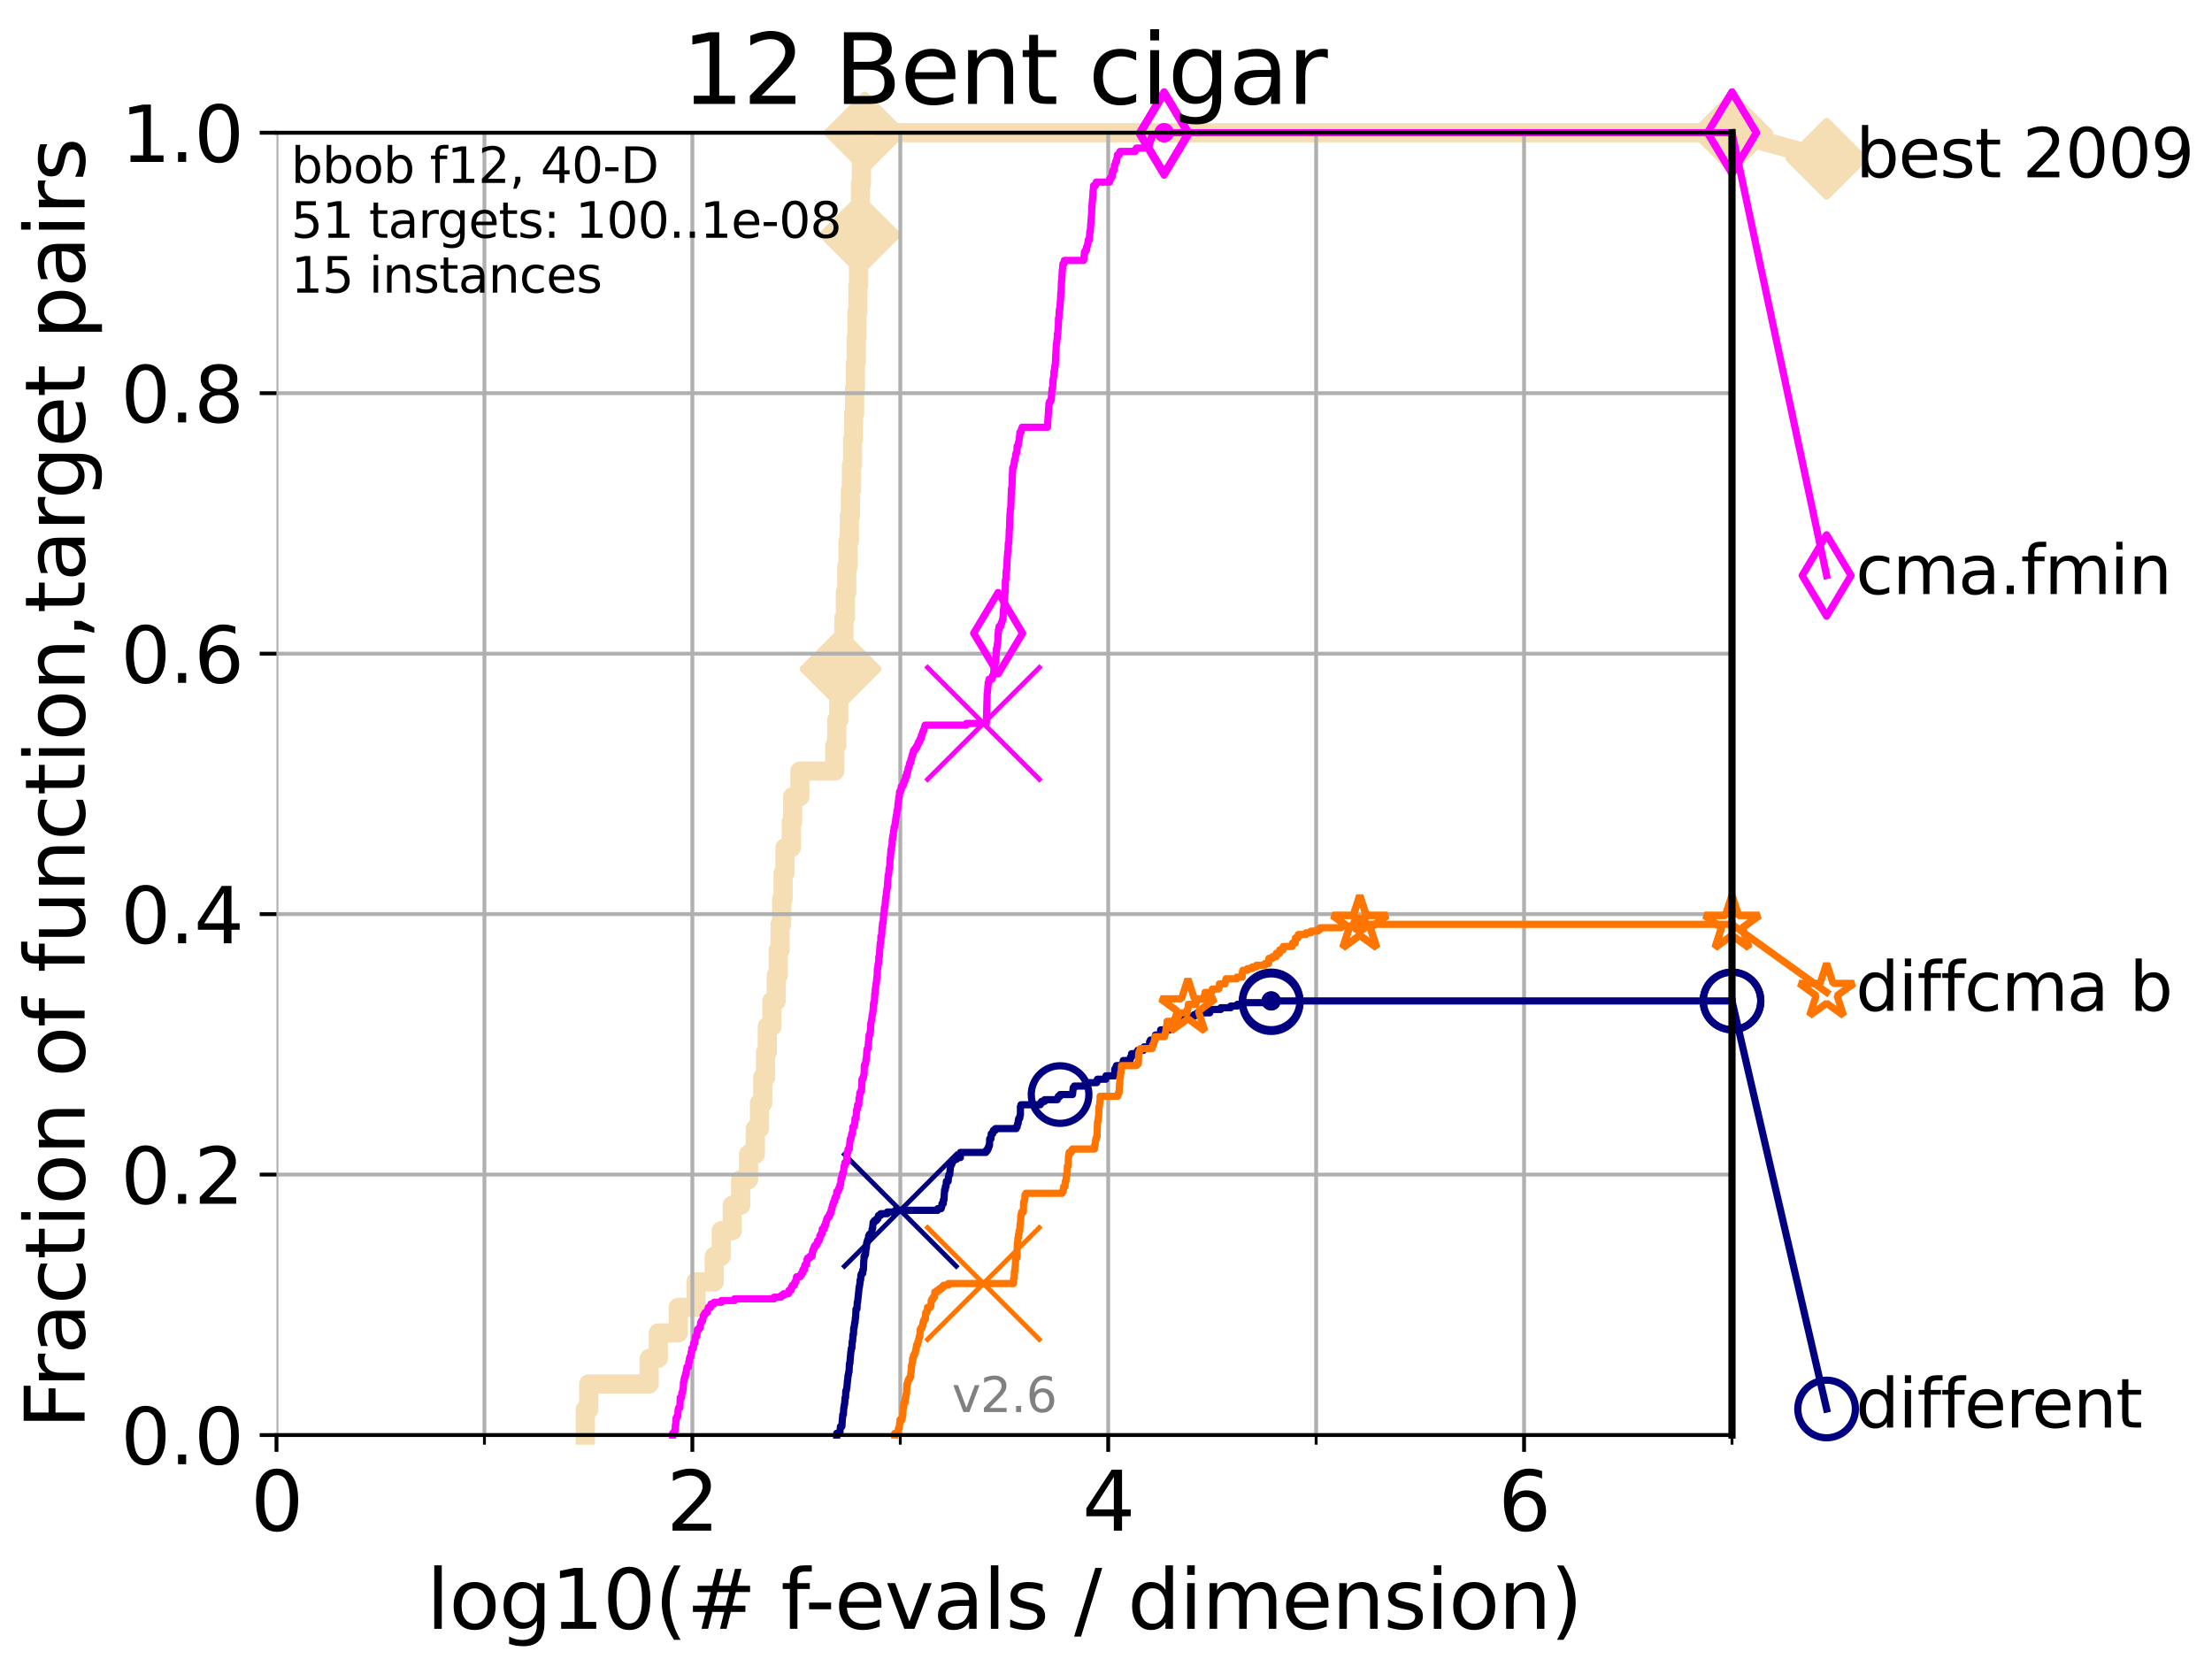<?xml version="1.0" encoding="utf-8" standalone="no"?>
<!DOCTYPE svg PUBLIC "-//W3C//DTD SVG 1.1//EN"
  "http://www.w3.org/Graphics/SVG/1.1/DTD/svg11.dtd">
<svg height="345.6pt" version="1.1" viewBox="0 0 460.8 345.6" width="460.8pt" xmlns="http://www.w3.org/2000/svg" xmlns:xlink="http://www.w3.org/1999/xlink">
 <defs>
  <style type="text/css">*{stroke-linecap:butt;stroke-linejoin:round;}</style>
 </defs>
 <g id="figure_1">
  <g id="patch_1">
   <path d="M 0 345.6 
L 460.8 345.6 
L 460.8 0 
L 0 0 
z
" style="fill:#ffffff;"/>
  </g>
  <g id="axes_1">
   <g id="patch_2">
    <path d="M 57.6 298.944 
L 360.806 298.944 
L 360.806 27.648 
L 57.6 27.648 
z
" style="fill:#ffffff;"/>
   </g>
   <g id="line2d_1">
    <path d="M 121.939 298.944 
L 121.939 293.624 
L 122.648 293.624 
L 122.648 288.305 
L 135.23 288.305 
L 135.23 282.985 
L 137.134 282.985 
L 137.134 277.666 
L 141.3 277.666 
L 141.3 272.346 
L 145.009 272.346 
L 145.009 267.027 
L 148.786 267.027 
L 148.786 261.707 
L 150.242 261.707 
L 150.242 256.388 
L 152.541 256.388 
L 152.541 251.068 
L 154.292 251.068 
L 154.292 245.749 
L 155.935 245.749 
L 155.935 240.429 
L 157.349 240.429 
L 157.349 235.11 
L 158.212 235.11 
L 158.212 229.79 
L 158.886 229.79 
L 158.886 224.471 
L 159.477 224.471 
L 159.477 219.151 
L 159.845 219.151 
L 159.845 213.832 
L 160.801 213.832 
L 160.801 208.512 
L 161.712 208.512 
L 161.712 203.192 
L 162.123 203.192 
L 162.123 197.873 
L 162.501 197.873 
L 162.501 192.553 
L 162.829 192.553 
L 162.829 187.234 
L 163.131 187.234 
L 163.131 181.914 
L 163.525 181.914 
L 163.525 176.595 
L 164.833 176.595 
L 164.833 171.275 
L 165.123 171.275 
L 165.123 165.956 
L 166.613 165.956 
L 166.613 160.636 
L 173.901 160.636 
L 173.901 155.317 
L 174.318 155.317 
L 174.318 149.997 
L 174.723 149.997 
L 174.723 144.678 
L 175.109 144.678 
L 175.109 139.358 
L 175.466 139.358 
L 175.466 134.039 
L 175.804 134.039 
L 175.804 128.719 
L 176.102 128.719 
L 176.102 123.4 
L 176.4 123.4 
L 176.4 118.08 
L 176.665 118.08 
L 176.665 112.76 
L 176.937 112.76 
L 176.937 107.441 
L 177.152 107.441 
L 177.152 102.121 
L 177.366 102.121 
L 177.366 96.802 
L 177.593 96.802 
L 177.593 91.482 
L 177.815 91.482 
L 177.815 86.163 
L 178.024 86.163 
L 178.024 80.843 
L 178.202 80.843 
L 178.202 75.524 
L 178.374 75.524 
L 178.374 70.204 
L 178.536 70.204 
L 178.536 64.885 
L 178.708 64.885 
L 178.708 59.565 
L 178.848 59.565 
L 178.848 54.246 
L 178.983 54.246 
L 178.983 48.926 
L 179.116 48.926 
L 179.116 43.607 
L 179.262 43.607 
L 179.262 38.287 
L 179.449 38.287 
L 179.449 32.968 
L 180.132 32.968 
L 180.132 27.648 
L 360.806 27.648 
" style="fill:none;stroke:#f5deb3;stroke-linecap:square;stroke-width:4;"/>
   </g>
   <g id="line2d_2">
    <defs>
     <path d="M -0 7.778 
L 7.778 0 
L 0 -7.778 
L -7.778 -0 
z
" id="m36a4777da5" style="stroke:#f5deb3;stroke-linejoin:miter;stroke-width:1.5;"/>
    </defs>
    <g>
     <use style="fill:#f5deb3;stroke:#f5deb3;stroke-linejoin:miter;stroke-width:1.5;" x="175.109" xlink:href="#m36a4777da5" y="139.358"/>
     <use style="fill:#f5deb3;stroke:#f5deb3;stroke-linejoin:miter;stroke-width:1.5;" x="179.116" xlink:href="#m36a4777da5" y="48.926"/>
     <use style="fill:#f5deb3;stroke:#f5deb3;stroke-linejoin:miter;stroke-width:1.5;" x="180.132" xlink:href="#m36a4777da5" y="27.648"/>
     <use style="fill:#f5deb3;stroke:#f5deb3;stroke-linejoin:miter;stroke-width:1.5;" x="180.132" xlink:href="#m36a4777da5" y="27.648"/>
     <use style="fill:#f5deb3;stroke:#f5deb3;stroke-linejoin:miter;stroke-width:1.5;" x="360.806" xlink:href="#m36a4777da5" y="27.648"/>
    </g>
   </g>
   <g id="line2d_3">
    <path style="fill:none;stroke:#f5deb3;stroke-linecap:square;stroke-width:4;"/>
    <g/>
   </g>
   <g id="line2d_4">
    <path d="M 360.806 27.648 
L 380.515 33.074 
" style="fill:none;stroke:#f5deb3;stroke-linecap:square;stroke-width:4;"/>
    <g>
     <use style="fill:#f5deb3;stroke:#f5deb3;stroke-linejoin:miter;stroke-width:1.5;" x="360.806" xlink:href="#m36a4777da5" y="27.648"/>
     <use style="fill:#f5deb3;stroke:#f5deb3;stroke-linejoin:miter;stroke-width:1.5;" x="380.515" xlink:href="#m36a4777da5" y="33.074"/>
    </g>
   </g>
   <g id="matplotlib.axis_1">
    <g id="xtick_1">
     <g id="line2d_5">
      <path clip-path="url(#p4510ddd1ba)" d="M 57.6 298.944 
L 57.6 27.648 
" style="fill:none;stroke:#b0b0b0;stroke-linecap:square;stroke-width:0.8;"/>
     </g>
     <g id="line2d_6">
      <defs>
       <path d="M 0 0 
L 0 3.5 
" id="m9deae1565e" style="stroke:#000000;stroke-width:0.8;"/>
      </defs>
      <g>
       <use style="stroke:#000000;stroke-width:0.8;" x="57.6" xlink:href="#m9deae1565e" y="298.944"/>
      </g>
     </g>
     <g id="text_1">
      <!-- 0 -->
      <g transform="translate(52.192 318.861)scale(0.17 -0.17)">
       <defs>
        <path d="M 2034 4250 
Q 1547 4250 1301 3770 
Q 1056 3291 1056 2328 
Q 1056 1369 1301 889 
Q 1547 409 2034 409 
Q 2525 409 2770 889 
Q 3016 1369 3016 2328 
Q 3016 3291 2770 3770 
Q 2525 4250 2034 4250 
z
M 2034 4750 
Q 2819 4750 3233 4129 
Q 3647 3509 3647 2328 
Q 3647 1150 3233 529 
Q 2819 -91 2034 -91 
Q 1250 -91 836 529 
Q 422 1150 422 2328 
Q 422 3509 836 4129 
Q 1250 4750 2034 4750 
z
" id="DejaVuSans-30" transform="scale(0.016)"/>
       </defs>
       <use xlink:href="#DejaVuSans-30"/>
      </g>
     </g>
    </g>
    <g id="xtick_2">
     <g id="line2d_7">
      <path clip-path="url(#p4510ddd1ba)" d="M 144.23 298.944 
L 144.23 27.648 
" style="fill:none;stroke:#b0b0b0;stroke-linecap:square;stroke-width:0.8;"/>
     </g>
     <g id="line2d_8">
      <g>
       <use style="stroke:#000000;stroke-width:0.8;" x="144.23" xlink:href="#m9deae1565e" y="298.944"/>
      </g>
     </g>
     <g id="text_2">
      <!-- 2 -->
      <g transform="translate(138.822 318.861)scale(0.17 -0.17)">
       <defs>
        <path d="M 1228 531 
L 3431 531 
L 3431 0 
L 469 0 
L 469 531 
Q 828 903 1448 1529 
Q 2069 2156 2228 2338 
Q 2531 2678 2651 2914 
Q 2772 3150 2772 3378 
Q 2772 3750 2511 3984 
Q 2250 4219 1831 4219 
Q 1534 4219 1204 4116 
Q 875 4013 500 3803 
L 500 4441 
Q 881 4594 1212 4672 
Q 1544 4750 1819 4750 
Q 2544 4750 2975 4387 
Q 3406 4025 3406 3419 
Q 3406 3131 3298 2873 
Q 3191 2616 2906 2266 
Q 2828 2175 2409 1742 
Q 1991 1309 1228 531 
z
" id="DejaVuSans-32" transform="scale(0.016)"/>
       </defs>
       <use xlink:href="#DejaVuSans-32"/>
      </g>
     </g>
    </g>
    <g id="xtick_3">
     <g id="line2d_9">
      <path clip-path="url(#p4510ddd1ba)" d="M 230.861 298.944 
L 230.861 27.648 
" style="fill:none;stroke:#b0b0b0;stroke-linecap:square;stroke-width:0.8;"/>
     </g>
     <g id="line2d_10">
      <g>
       <use style="stroke:#000000;stroke-width:0.8;" x="230.861" xlink:href="#m9deae1565e" y="298.944"/>
      </g>
     </g>
     <g id="text_3">
      <!-- 4 -->
      <g transform="translate(225.453 318.861)scale(0.17 -0.17)">
       <defs>
        <path d="M 2419 4116 
L 825 1625 
L 2419 1625 
L 2419 4116 
z
M 2253 4666 
L 3047 4666 
L 3047 1625 
L 3713 1625 
L 3713 1100 
L 3047 1100 
L 3047 0 
L 2419 0 
L 2419 1100 
L 313 1100 
L 313 1709 
L 2253 4666 
z
" id="DejaVuSans-34" transform="scale(0.016)"/>
       </defs>
       <use xlink:href="#DejaVuSans-34"/>
      </g>
     </g>
    </g>
    <g id="xtick_4">
     <g id="line2d_11">
      <path clip-path="url(#p4510ddd1ba)" d="M 317.491 298.944 
L 317.491 27.648 
" style="fill:none;stroke:#b0b0b0;stroke-linecap:square;stroke-width:0.8;"/>
     </g>
     <g id="line2d_12">
      <g>
       <use style="stroke:#000000;stroke-width:0.8;" x="317.491" xlink:href="#m9deae1565e" y="298.944"/>
      </g>
     </g>
     <g id="text_4">
      <!-- 6 -->
      <g transform="translate(312.083 318.861)scale(0.17 -0.17)">
       <defs>
        <path d="M 2113 2584 
Q 1688 2584 1439 2293 
Q 1191 2003 1191 1497 
Q 1191 994 1439 701 
Q 1688 409 2113 409 
Q 2538 409 2786 701 
Q 3034 994 3034 1497 
Q 3034 2003 2786 2293 
Q 2538 2584 2113 2584 
z
M 3366 4563 
L 3366 3988 
Q 3128 4100 2886 4159 
Q 2644 4219 2406 4219 
Q 1781 4219 1451 3797 
Q 1122 3375 1075 2522 
Q 1259 2794 1537 2939 
Q 1816 3084 2150 3084 
Q 2853 3084 3261 2657 
Q 3669 2231 3669 1497 
Q 3669 778 3244 343 
Q 2819 -91 2113 -91 
Q 1303 -91 875 529 
Q 447 1150 447 2328 
Q 447 3434 972 4092 
Q 1497 4750 2381 4750 
Q 2619 4750 2861 4703 
Q 3103 4656 3366 4563 
z
" id="DejaVuSans-36" transform="scale(0.016)"/>
       </defs>
       <use xlink:href="#DejaVuSans-36"/>
      </g>
     </g>
    </g>
    <g id="xtick_5">
     <g id="line2d_13">
      <path clip-path="url(#p4510ddd1ba)" d="M 100.915 298.944 
L 100.915 27.648 
" style="fill:none;stroke:#b0b0b0;stroke-linecap:square;stroke-width:0.8;"/>
     </g>
     <g id="line2d_14">
      <defs>
       <path d="M 0 0 
L 0 2 
" id="mf592de5009" style="stroke:#000000;stroke-width:0.6;"/>
      </defs>
      <g>
       <use style="stroke:#000000;stroke-width:0.6;" x="100.915" xlink:href="#mf592de5009" y="298.944"/>
      </g>
     </g>
    </g>
    <g id="xtick_6">
     <g id="line2d_15">
      <path clip-path="url(#p4510ddd1ba)" d="M 187.546 298.944 
L 187.546 27.648 
" style="fill:none;stroke:#b0b0b0;stroke-linecap:square;stroke-width:0.8;"/>
     </g>
     <g id="line2d_16">
      <g>
       <use style="stroke:#000000;stroke-width:0.6;" x="187.546" xlink:href="#mf592de5009" y="298.944"/>
      </g>
     </g>
    </g>
    <g id="xtick_7">
     <g id="line2d_17">
      <path clip-path="url(#p4510ddd1ba)" d="M 274.176 298.944 
L 274.176 27.648 
" style="fill:none;stroke:#b0b0b0;stroke-linecap:square;stroke-width:0.8;"/>
     </g>
     <g id="line2d_18">
      <g>
       <use style="stroke:#000000;stroke-width:0.6;" x="274.176" xlink:href="#mf592de5009" y="298.944"/>
      </g>
     </g>
    </g>
    <g id="xtick_8">
     <g id="line2d_19">
      <path clip-path="url(#p4510ddd1ba)" d="M 360.806 298.944 
L 360.806 27.648 
" style="fill:none;stroke:#b0b0b0;stroke-linecap:square;stroke-width:0.8;"/>
     </g>
     <g id="line2d_20">
      <g>
       <use style="stroke:#000000;stroke-width:0.6;" x="360.806" xlink:href="#mf592de5009" y="298.944"/>
      </g>
     </g>
    </g>
    <g id="text_5">
     <!-- log10(# f-evals / dimension) -->
     <g transform="translate(88.823 339.314)scale(0.17 -0.17)">
      <defs>
       <path d="M 603 4863 
L 1178 4863 
L 1178 0 
L 603 0 
L 603 4863 
z
" id="DejaVuSans-6c" transform="scale(0.016)"/>
       <path d="M 1959 3097 
Q 1497 3097 1228 2736 
Q 959 2375 959 1747 
Q 959 1119 1226 758 
Q 1494 397 1959 397 
Q 2419 397 2687 759 
Q 2956 1122 2956 1747 
Q 2956 2369 2687 2733 
Q 2419 3097 1959 3097 
z
M 1959 3584 
Q 2709 3584 3137 3096 
Q 3566 2609 3566 1747 
Q 3566 888 3137 398 
Q 2709 -91 1959 -91 
Q 1206 -91 779 398 
Q 353 888 353 1747 
Q 353 2609 779 3096 
Q 1206 3584 1959 3584 
z
" id="DejaVuSans-6f" transform="scale(0.016)"/>
       <path d="M 2906 1791 
Q 2906 2416 2648 2759 
Q 2391 3103 1925 3103 
Q 1463 3103 1205 2759 
Q 947 2416 947 1791 
Q 947 1169 1205 825 
Q 1463 481 1925 481 
Q 2391 481 2648 825 
Q 2906 1169 2906 1791 
z
M 3481 434 
Q 3481 -459 3084 -895 
Q 2688 -1331 1869 -1331 
Q 1566 -1331 1297 -1286 
Q 1028 -1241 775 -1147 
L 775 -588 
Q 1028 -725 1275 -790 
Q 1522 -856 1778 -856 
Q 2344 -856 2625 -561 
Q 2906 -266 2906 331 
L 2906 616 
Q 2728 306 2450 153 
Q 2172 0 1784 0 
Q 1141 0 747 490 
Q 353 981 353 1791 
Q 353 2603 747 3093 
Q 1141 3584 1784 3584 
Q 2172 3584 2450 3431 
Q 2728 3278 2906 2969 
L 2906 3500 
L 3481 3500 
L 3481 434 
z
" id="DejaVuSans-67" transform="scale(0.016)"/>
       <path d="M 794 531 
L 1825 531 
L 1825 4091 
L 703 3866 
L 703 4441 
L 1819 4666 
L 2450 4666 
L 2450 531 
L 3481 531 
L 3481 0 
L 794 0 
L 794 531 
z
" id="DejaVuSans-31" transform="scale(0.016)"/>
       <path d="M 1984 4856 
Q 1566 4138 1362 3434 
Q 1159 2731 1159 2009 
Q 1159 1288 1364 580 
Q 1569 -128 1984 -844 
L 1484 -844 
Q 1016 -109 783 600 
Q 550 1309 550 2009 
Q 550 2706 781 3412 
Q 1013 4119 1484 4856 
L 1984 4856 
z
" id="DejaVuSans-28" transform="scale(0.016)"/>
       <path d="M 3272 2816 
L 2363 2816 
L 2100 1772 
L 3016 1772 
L 3272 2816 
z
M 2803 4594 
L 2478 3297 
L 3391 3297 
L 3719 4594 
L 4219 4594 
L 3897 3297 
L 4872 3297 
L 4872 2816 
L 3775 2816 
L 3519 1772 
L 4513 1772 
L 4513 1294 
L 3397 1294 
L 3072 0 
L 2572 0 
L 2894 1294 
L 1978 1294 
L 1656 0 
L 1153 0 
L 1478 1294 
L 494 1294 
L 494 1772 
L 1594 1772 
L 1856 2816 
L 850 2816 
L 850 3297 
L 1978 3297 
L 2297 4594 
L 2803 4594 
z
" id="DejaVuSans-23" transform="scale(0.016)"/>
       <path id="DejaVuSans-20" transform="scale(0.016)"/>
       <path d="M 2375 4863 
L 2375 4384 
L 1825 4384 
Q 1516 4384 1395 4259 
Q 1275 4134 1275 3809 
L 1275 3500 
L 2222 3500 
L 2222 3053 
L 1275 3053 
L 1275 0 
L 697 0 
L 697 3053 
L 147 3053 
L 147 3500 
L 697 3500 
L 697 3744 
Q 697 4328 969 4595 
Q 1241 4863 1831 4863 
L 2375 4863 
z
" id="DejaVuSans-66" transform="scale(0.016)"/>
       <path d="M 313 2009 
L 1997 2009 
L 1997 1497 
L 313 1497 
L 313 2009 
z
" id="DejaVuSans-2d" transform="scale(0.016)"/>
       <path d="M 3597 1894 
L 3597 1613 
L 953 1613 
Q 991 1019 1311 708 
Q 1631 397 2203 397 
Q 2534 397 2845 478 
Q 3156 559 3463 722 
L 3463 178 
Q 3153 47 2828 -22 
Q 2503 -91 2169 -91 
Q 1331 -91 842 396 
Q 353 884 353 1716 
Q 353 2575 817 3079 
Q 1281 3584 2069 3584 
Q 2775 3584 3186 3129 
Q 3597 2675 3597 1894 
z
M 3022 2063 
Q 3016 2534 2758 2815 
Q 2500 3097 2075 3097 
Q 1594 3097 1305 2825 
Q 1016 2553 972 2059 
L 3022 2063 
z
" id="DejaVuSans-65" transform="scale(0.016)"/>
       <path d="M 191 3500 
L 800 3500 
L 1894 563 
L 2988 3500 
L 3597 3500 
L 2284 0 
L 1503 0 
L 191 3500 
z
" id="DejaVuSans-76" transform="scale(0.016)"/>
       <path d="M 2194 1759 
Q 1497 1759 1228 1600 
Q 959 1441 959 1056 
Q 959 750 1161 570 
Q 1363 391 1709 391 
Q 2188 391 2477 730 
Q 2766 1069 2766 1631 
L 2766 1759 
L 2194 1759 
z
M 3341 1997 
L 3341 0 
L 2766 0 
L 2766 531 
Q 2569 213 2275 61 
Q 1981 -91 1556 -91 
Q 1019 -91 701 211 
Q 384 513 384 1019 
Q 384 1609 779 1909 
Q 1175 2209 1959 2209 
L 2766 2209 
L 2766 2266 
Q 2766 2663 2505 2880 
Q 2244 3097 1772 3097 
Q 1472 3097 1187 3025 
Q 903 2953 641 2809 
L 641 3341 
Q 956 3463 1253 3523 
Q 1550 3584 1831 3584 
Q 2591 3584 2966 3190 
Q 3341 2797 3341 1997 
z
" id="DejaVuSans-61" transform="scale(0.016)"/>
       <path d="M 2834 3397 
L 2834 2853 
Q 2591 2978 2328 3040 
Q 2066 3103 1784 3103 
Q 1356 3103 1142 2972 
Q 928 2841 928 2578 
Q 928 2378 1081 2264 
Q 1234 2150 1697 2047 
L 1894 2003 
Q 2506 1872 2764 1633 
Q 3022 1394 3022 966 
Q 3022 478 2636 193 
Q 2250 -91 1575 -91 
Q 1294 -91 989 -36 
Q 684 19 347 128 
L 347 722 
Q 666 556 975 473 
Q 1284 391 1588 391 
Q 1994 391 2212 530 
Q 2431 669 2431 922 
Q 2431 1156 2273 1281 
Q 2116 1406 1581 1522 
L 1381 1569 
Q 847 1681 609 1914 
Q 372 2147 372 2553 
Q 372 3047 722 3315 
Q 1072 3584 1716 3584 
Q 2034 3584 2315 3537 
Q 2597 3491 2834 3397 
z
" id="DejaVuSans-73" transform="scale(0.016)"/>
       <path d="M 1625 4666 
L 2156 4666 
L 531 -594 
L 0 -594 
L 1625 4666 
z
" id="DejaVuSans-2f" transform="scale(0.016)"/>
       <path d="M 2906 2969 
L 2906 4863 
L 3481 4863 
L 3481 0 
L 2906 0 
L 2906 525 
Q 2725 213 2448 61 
Q 2172 -91 1784 -91 
Q 1150 -91 751 415 
Q 353 922 353 1747 
Q 353 2572 751 3078 
Q 1150 3584 1784 3584 
Q 2172 3584 2448 3432 
Q 2725 3281 2906 2969 
z
M 947 1747 
Q 947 1113 1208 752 
Q 1469 391 1925 391 
Q 2381 391 2643 752 
Q 2906 1113 2906 1747 
Q 2906 2381 2643 2742 
Q 2381 3103 1925 3103 
Q 1469 3103 1208 2742 
Q 947 2381 947 1747 
z
" id="DejaVuSans-64" transform="scale(0.016)"/>
       <path d="M 603 3500 
L 1178 3500 
L 1178 0 
L 603 0 
L 603 3500 
z
M 603 4863 
L 1178 4863 
L 1178 4134 
L 603 4134 
L 603 4863 
z
" id="DejaVuSans-69" transform="scale(0.016)"/>
       <path d="M 3328 2828 
Q 3544 3216 3844 3400 
Q 4144 3584 4550 3584 
Q 5097 3584 5394 3201 
Q 5691 2819 5691 2113 
L 5691 0 
L 5113 0 
L 5113 2094 
Q 5113 2597 4934 2840 
Q 4756 3084 4391 3084 
Q 3944 3084 3684 2787 
Q 3425 2491 3425 1978 
L 3425 0 
L 2847 0 
L 2847 2094 
Q 2847 2600 2669 2842 
Q 2491 3084 2119 3084 
Q 1678 3084 1418 2786 
Q 1159 2488 1159 1978 
L 1159 0 
L 581 0 
L 581 3500 
L 1159 3500 
L 1159 2956 
Q 1356 3278 1631 3431 
Q 1906 3584 2284 3584 
Q 2666 3584 2933 3390 
Q 3200 3197 3328 2828 
z
" id="DejaVuSans-6d" transform="scale(0.016)"/>
       <path d="M 3513 2113 
L 3513 0 
L 2938 0 
L 2938 2094 
Q 2938 2591 2744 2837 
Q 2550 3084 2163 3084 
Q 1697 3084 1428 2787 
Q 1159 2491 1159 1978 
L 1159 0 
L 581 0 
L 581 3500 
L 1159 3500 
L 1159 2956 
Q 1366 3272 1645 3428 
Q 1925 3584 2291 3584 
Q 2894 3584 3203 3211 
Q 3513 2838 3513 2113 
z
" id="DejaVuSans-6e" transform="scale(0.016)"/>
       <path d="M 513 4856 
L 1013 4856 
Q 1481 4119 1714 3412 
Q 1947 2706 1947 2009 
Q 1947 1309 1714 600 
Q 1481 -109 1013 -844 
L 513 -844 
Q 928 -128 1133 580 
Q 1338 1288 1338 2009 
Q 1338 2731 1133 3434 
Q 928 4138 513 4856 
z
" id="DejaVuSans-29" transform="scale(0.016)"/>
      </defs>
      <use xlink:href="#DejaVuSans-6c"/>
      <use x="27.783" xlink:href="#DejaVuSans-6f"/>
      <use x="88.965" xlink:href="#DejaVuSans-67"/>
      <use x="152.441" xlink:href="#DejaVuSans-31"/>
      <use x="216.064" xlink:href="#DejaVuSans-30"/>
      <use x="279.688" xlink:href="#DejaVuSans-28"/>
      <use x="318.701" xlink:href="#DejaVuSans-23"/>
      <use x="402.49" xlink:href="#DejaVuSans-20"/>
      <use x="434.277" xlink:href="#DejaVuSans-66"/>
      <use x="463.982" xlink:href="#DejaVuSans-2d"/>
      <use x="500.066" xlink:href="#DejaVuSans-65"/>
      <use x="561.59" xlink:href="#DejaVuSans-76"/>
      <use x="620.77" xlink:href="#DejaVuSans-61"/>
      <use x="682.049" xlink:href="#DejaVuSans-6c"/>
      <use x="709.832" xlink:href="#DejaVuSans-73"/>
      <use x="761.932" xlink:href="#DejaVuSans-20"/>
      <use x="793.719" xlink:href="#DejaVuSans-2f"/>
      <use x="827.41" xlink:href="#DejaVuSans-20"/>
      <use x="859.197" xlink:href="#DejaVuSans-64"/>
      <use x="922.674" xlink:href="#DejaVuSans-69"/>
      <use x="950.457" xlink:href="#DejaVuSans-6d"/>
      <use x="1047.869" xlink:href="#DejaVuSans-65"/>
      <use x="1109.393" xlink:href="#DejaVuSans-6e"/>
      <use x="1172.771" xlink:href="#DejaVuSans-73"/>
      <use x="1224.871" xlink:href="#DejaVuSans-69"/>
      <use x="1252.654" xlink:href="#DejaVuSans-6f"/>
      <use x="1313.836" xlink:href="#DejaVuSans-6e"/>
      <use x="1377.215" xlink:href="#DejaVuSans-29"/>
     </g>
    </g>
   </g>
   <g id="matplotlib.axis_2">
    <g id="ytick_1">
     <g id="line2d_21">
      <path clip-path="url(#p4510ddd1ba)" d="M 57.6 298.944 
L 360.806 298.944 
" style="fill:none;stroke:#b0b0b0;stroke-linecap:square;stroke-width:0.8;"/>
     </g>
     <g id="line2d_22">
      <defs>
       <path d="M 0 0 
L -3.5 0 
" id="m6360768f91" style="stroke:#000000;stroke-width:0.8;"/>
      </defs>
      <g>
       <use style="stroke:#000000;stroke-width:0.8;" x="57.6" xlink:href="#m6360768f91" y="298.944"/>
      </g>
     </g>
     <g id="text_6">
      <!-- 0.0 -->
      <g transform="translate(25.155 305.023)scale(0.16 -0.16)">
       <defs>
        <path d="M 684 794 
L 1344 794 
L 1344 0 
L 684 0 
L 684 794 
z
" id="DejaVuSans-2e" transform="scale(0.016)"/>
       </defs>
       <use xlink:href="#DejaVuSans-30"/>
       <use x="63.623" xlink:href="#DejaVuSans-2e"/>
       <use x="95.41" xlink:href="#DejaVuSans-30"/>
      </g>
     </g>
    </g>
    <g id="ytick_2">
     <g id="line2d_23">
      <path clip-path="url(#p4510ddd1ba)" d="M 57.6 244.685 
L 360.806 244.685 
" style="fill:none;stroke:#b0b0b0;stroke-linecap:square;stroke-width:0.8;"/>
     </g>
     <g id="line2d_24">
      <g>
       <use style="stroke:#000000;stroke-width:0.8;" x="57.6" xlink:href="#m6360768f91" y="244.685"/>
      </g>
     </g>
     <g id="text_7">
      <!-- 0.2 -->
      <g transform="translate(25.155 250.764)scale(0.16 -0.16)">
       <use xlink:href="#DejaVuSans-30"/>
       <use x="63.623" xlink:href="#DejaVuSans-2e"/>
       <use x="95.41" xlink:href="#DejaVuSans-32"/>
      </g>
     </g>
    </g>
    <g id="ytick_3">
     <g id="line2d_25">
      <path clip-path="url(#p4510ddd1ba)" d="M 57.6 190.426 
L 360.806 190.426 
" style="fill:none;stroke:#b0b0b0;stroke-linecap:square;stroke-width:0.8;"/>
     </g>
     <g id="line2d_26">
      <g>
       <use style="stroke:#000000;stroke-width:0.8;" x="57.6" xlink:href="#m6360768f91" y="190.426"/>
      </g>
     </g>
     <g id="text_8">
      <!-- 0.4 -->
      <g transform="translate(25.155 196.504)scale(0.16 -0.16)">
       <use xlink:href="#DejaVuSans-30"/>
       <use x="63.623" xlink:href="#DejaVuSans-2e"/>
       <use x="95.41" xlink:href="#DejaVuSans-34"/>
      </g>
     </g>
    </g>
    <g id="ytick_4">
     <g id="line2d_27">
      <path clip-path="url(#p4510ddd1ba)" d="M 57.6 136.166 
L 360.806 136.166 
" style="fill:none;stroke:#b0b0b0;stroke-linecap:square;stroke-width:0.8;"/>
     </g>
     <g id="line2d_28">
      <g>
       <use style="stroke:#000000;stroke-width:0.8;" x="57.6" xlink:href="#m6360768f91" y="136.166"/>
      </g>
     </g>
     <g id="text_9">
      <!-- 0.6 -->
      <g transform="translate(25.155 142.245)scale(0.16 -0.16)">
       <use xlink:href="#DejaVuSans-30"/>
       <use x="63.623" xlink:href="#DejaVuSans-2e"/>
       <use x="95.41" xlink:href="#DejaVuSans-36"/>
      </g>
     </g>
    </g>
    <g id="ytick_5">
     <g id="line2d_29">
      <path clip-path="url(#p4510ddd1ba)" d="M 57.6 81.907 
L 360.806 81.907 
" style="fill:none;stroke:#b0b0b0;stroke-linecap:square;stroke-width:0.8;"/>
     </g>
     <g id="line2d_30">
      <g>
       <use style="stroke:#000000;stroke-width:0.8;" x="57.6" xlink:href="#m6360768f91" y="81.907"/>
      </g>
     </g>
     <g id="text_10">
      <!-- 0.8 -->
      <g transform="translate(25.155 87.986)scale(0.16 -0.16)">
       <defs>
        <path d="M 2034 2216 
Q 1584 2216 1326 1975 
Q 1069 1734 1069 1313 
Q 1069 891 1326 650 
Q 1584 409 2034 409 
Q 2484 409 2743 651 
Q 3003 894 3003 1313 
Q 3003 1734 2745 1975 
Q 2488 2216 2034 2216 
z
M 1403 2484 
Q 997 2584 770 2862 
Q 544 3141 544 3541 
Q 544 4100 942 4425 
Q 1341 4750 2034 4750 
Q 2731 4750 3128 4425 
Q 3525 4100 3525 3541 
Q 3525 3141 3298 2862 
Q 3072 2584 2669 2484 
Q 3125 2378 3379 2068 
Q 3634 1759 3634 1313 
Q 3634 634 3220 271 
Q 2806 -91 2034 -91 
Q 1263 -91 848 271 
Q 434 634 434 1313 
Q 434 1759 690 2068 
Q 947 2378 1403 2484 
z
M 1172 3481 
Q 1172 3119 1398 2916 
Q 1625 2713 2034 2713 
Q 2441 2713 2670 2916 
Q 2900 3119 2900 3481 
Q 2900 3844 2670 4047 
Q 2441 4250 2034 4250 
Q 1625 4250 1398 4047 
Q 1172 3844 1172 3481 
z
" id="DejaVuSans-38" transform="scale(0.016)"/>
       </defs>
       <use xlink:href="#DejaVuSans-30"/>
       <use x="63.623" xlink:href="#DejaVuSans-2e"/>
       <use x="95.41" xlink:href="#DejaVuSans-38"/>
      </g>
     </g>
    </g>
    <g id="ytick_6">
     <g id="line2d_31">
      <path clip-path="url(#p4510ddd1ba)" d="M 57.6 27.648 
L 360.806 27.648 
" style="fill:none;stroke:#b0b0b0;stroke-linecap:square;stroke-width:0.8;"/>
     </g>
     <g id="line2d_32">
      <g>
       <use style="stroke:#000000;stroke-width:0.8;" x="57.6" xlink:href="#m6360768f91" y="27.648"/>
      </g>
     </g>
     <g id="text_11">
      <!-- 1.0 -->
      <g transform="translate(25.155 33.727)scale(0.16 -0.16)">
       <use xlink:href="#DejaVuSans-31"/>
       <use x="63.623" xlink:href="#DejaVuSans-2e"/>
       <use x="95.41" xlink:href="#DejaVuSans-30"/>
      </g>
     </g>
    </g>
    <g id="text_12">
     <!-- Fraction of function,target pairs -->
     <g transform="translate(17.62 297.681)rotate(-90)scale(0.17 -0.17)">
      <defs>
       <path d="M 628 4666 
L 3309 4666 
L 3309 4134 
L 1259 4134 
L 1259 2759 
L 3109 2759 
L 3109 2228 
L 1259 2228 
L 1259 0 
L 628 0 
L 628 4666 
z
" id="DejaVuSans-46" transform="scale(0.016)"/>
       <path d="M 2631 2963 
Q 2534 3019 2420 3045 
Q 2306 3072 2169 3072 
Q 1681 3072 1420 2755 
Q 1159 2438 1159 1844 
L 1159 0 
L 581 0 
L 581 3500 
L 1159 3500 
L 1159 2956 
Q 1341 3275 1631 3429 
Q 1922 3584 2338 3584 
Q 2397 3584 2469 3576 
Q 2541 3569 2628 3553 
L 2631 2963 
z
" id="DejaVuSans-72" transform="scale(0.016)"/>
       <path d="M 3122 3366 
L 3122 2828 
Q 2878 2963 2633 3030 
Q 2388 3097 2138 3097 
Q 1578 3097 1268 2742 
Q 959 2388 959 1747 
Q 959 1106 1268 751 
Q 1578 397 2138 397 
Q 2388 397 2633 464 
Q 2878 531 3122 666 
L 3122 134 
Q 2881 22 2623 -34 
Q 2366 -91 2075 -91 
Q 1284 -91 818 406 
Q 353 903 353 1747 
Q 353 2603 823 3093 
Q 1294 3584 2113 3584 
Q 2378 3584 2631 3529 
Q 2884 3475 3122 3366 
z
" id="DejaVuSans-63" transform="scale(0.016)"/>
       <path d="M 1172 4494 
L 1172 3500 
L 2356 3500 
L 2356 3053 
L 1172 3053 
L 1172 1153 
Q 1172 725 1289 603 
Q 1406 481 1766 481 
L 2356 481 
L 2356 0 
L 1766 0 
Q 1100 0 847 248 
Q 594 497 594 1153 
L 594 3053 
L 172 3053 
L 172 3500 
L 594 3500 
L 594 4494 
L 1172 4494 
z
" id="DejaVuSans-74" transform="scale(0.016)"/>
       <path d="M 544 1381 
L 544 3500 
L 1119 3500 
L 1119 1403 
Q 1119 906 1312 657 
Q 1506 409 1894 409 
Q 2359 409 2629 706 
Q 2900 1003 2900 1516 
L 2900 3500 
L 3475 3500 
L 3475 0 
L 2900 0 
L 2900 538 
Q 2691 219 2414 64 
Q 2138 -91 1772 -91 
Q 1169 -91 856 284 
Q 544 659 544 1381 
z
M 1991 3584 
L 1991 3584 
z
" id="DejaVuSans-75" transform="scale(0.016)"/>
       <path d="M 750 794 
L 1409 794 
L 1409 256 
L 897 -744 
L 494 -744 
L 750 256 
L 750 794 
z
" id="DejaVuSans-2c" transform="scale(0.016)"/>
       <path d="M 1159 525 
L 1159 -1331 
L 581 -1331 
L 581 3500 
L 1159 3500 
L 1159 2969 
Q 1341 3281 1617 3432 
Q 1894 3584 2278 3584 
Q 2916 3584 3314 3078 
Q 3713 2572 3713 1747 
Q 3713 922 3314 415 
Q 2916 -91 2278 -91 
Q 1894 -91 1617 61 
Q 1341 213 1159 525 
z
M 3116 1747 
Q 3116 2381 2855 2742 
Q 2594 3103 2138 3103 
Q 1681 3103 1420 2742 
Q 1159 2381 1159 1747 
Q 1159 1113 1420 752 
Q 1681 391 2138 391 
Q 2594 391 2855 752 
Q 3116 1113 3116 1747 
z
" id="DejaVuSans-70" transform="scale(0.016)"/>
      </defs>
      <use xlink:href="#DejaVuSans-46"/>
      <use x="50.27" xlink:href="#DejaVuSans-72"/>
      <use x="91.383" xlink:href="#DejaVuSans-61"/>
      <use x="152.662" xlink:href="#DejaVuSans-63"/>
      <use x="207.643" xlink:href="#DejaVuSans-74"/>
      <use x="246.852" xlink:href="#DejaVuSans-69"/>
      <use x="274.635" xlink:href="#DejaVuSans-6f"/>
      <use x="335.816" xlink:href="#DejaVuSans-6e"/>
      <use x="399.195" xlink:href="#DejaVuSans-20"/>
      <use x="430.982" xlink:href="#DejaVuSans-6f"/>
      <use x="492.164" xlink:href="#DejaVuSans-66"/>
      <use x="527.369" xlink:href="#DejaVuSans-20"/>
      <use x="559.156" xlink:href="#DejaVuSans-66"/>
      <use x="594.361" xlink:href="#DejaVuSans-75"/>
      <use x="657.74" xlink:href="#DejaVuSans-6e"/>
      <use x="721.119" xlink:href="#DejaVuSans-63"/>
      <use x="776.1" xlink:href="#DejaVuSans-74"/>
      <use x="815.309" xlink:href="#DejaVuSans-69"/>
      <use x="843.092" xlink:href="#DejaVuSans-6f"/>
      <use x="904.273" xlink:href="#DejaVuSans-6e"/>
      <use x="967.652" xlink:href="#DejaVuSans-2c"/>
      <use x="999.439" xlink:href="#DejaVuSans-74"/>
      <use x="1038.648" xlink:href="#DejaVuSans-61"/>
      <use x="1099.928" xlink:href="#DejaVuSans-72"/>
      <use x="1139.291" xlink:href="#DejaVuSans-67"/>
      <use x="1202.768" xlink:href="#DejaVuSans-65"/>
      <use x="1264.291" xlink:href="#DejaVuSans-74"/>
      <use x="1303.5" xlink:href="#DejaVuSans-20"/>
      <use x="1335.287" xlink:href="#DejaVuSans-70"/>
      <use x="1398.764" xlink:href="#DejaVuSans-61"/>
      <use x="1460.043" xlink:href="#DejaVuSans-69"/>
      <use x="1487.826" xlink:href="#DejaVuSans-72"/>
      <use x="1528.939" xlink:href="#DejaVuSans-73"/>
     </g>
    </g>
   </g>
   <g id="line2d_33">
    <defs>
     <path d="M 0 1.5 
C 0.398 1.5 0.779 1.342 1.061 1.061 
C 1.342 0.779 1.5 0.398 1.5 0 
C 1.5 -0.398 1.342 -0.779 1.061 -1.061 
C 0.779 -1.342 0.398 -1.5 0 -1.5 
C -0.398 -1.5 -0.779 -1.342 -1.061 -1.061 
C -1.342 -0.779 -1.5 -0.398 -1.5 0 
C -1.5 0.398 -1.342 0.779 -1.061 1.061 
C -0.779 1.342 -0.398 1.5 0 1.5 
z
" id="m6a9f44dd80" style="stroke:#f5deb3;"/>
    </defs>
    <g>
     <use style="fill:#f5deb3;stroke:#f5deb3;" x="180.132" xlink:href="#m6a9f44dd80" y="27.648"/>
     <use style="fill:#f5deb3;stroke:#f5deb3;" x="180.132" xlink:href="#m6a9f44dd80" y="27.648"/>
    </g>
   </g>
   <g id="line2d_34">
    <defs>
     <path d="M 0 1.5 
C 0.398 1.5 0.779 1.342 1.061 1.061 
C 1.342 0.779 1.5 0.398 1.5 0 
C 1.5 -0.398 1.342 -0.779 1.061 -1.061 
C 0.779 -1.342 0.398 -1.5 0 -1.5 
C -0.398 -1.5 -0.779 -1.342 -1.061 -1.061 
C -1.342 -0.779 -1.5 -0.398 -1.5 0 
C -1.5 0.398 -1.342 0.779 -1.061 1.061 
C -0.779 1.342 -0.398 1.5 0 1.5 
z
" id="me75e41a135" style="stroke:#000080;"/>
    </defs>
    <g>
     <use style="fill:#000080;stroke:#000080;" x="264.81" xlink:href="#me75e41a135" y="208.512"/>
     <use style="fill:#000080;stroke:#000080;" x="264.81" xlink:href="#me75e41a135" y="208.512"/>
    </g>
   </g>
   <g id="line2d_35">
    <path d="M 174.297 298.944 
L 174.297 298.589 
L 174.952 298.589 
L 175.038 297.525 
L 175.076 297.525 
L 175.076 297.171 
L 175.382 297.171 
L 175.486 295.398 
L 175.516 295.398 
L 175.566 294.688 
L 175.687 294.688 
L 175.775 293.27 
L 175.808 293.27 
L 175.896 292.561 
L 175.95 292.561 
L 176.047 291.142 
L 176.153 291.142 
L 176.196 289.723 
L 176.305 289.723 
L 176.409 289.014 
L 176.433 289.014 
L 176.54 287.596 
L 176.58 287.596 
L 176.661 286.532 
L 176.71 286.532 
L 176.806 285.822 
L 176.865 285.822 
L 176.956 284.049 
L 177.041 284.049 
L 177.146 282.631 
L 177.159 282.631 
L 177.252 281.567 
L 177.281 281.567 
L 177.351 280.858 
L 177.457 280.858 
L 177.531 279.439 
L 177.611 279.439 
L 177.697 278.021 
L 177.789 278.021 
L 177.844 276.602 
L 177.935 276.602 
L 178.043 275.538 
L 178.118 275.538 
L 178.191 274.474 
L 178.246 274.474 
L 178.32 272.701 
L 178.52 272.701 
L 178.586 271.282 
L 178.654 271.282 
L 178.756 270.219 
L 178.772 270.219 
L 178.87 269.155 
L 178.885 269.155 
L 178.969 268.091 
L 179.036 268.091 
L 179.12 267.381 
L 179.15 267.381 
L 179.173 266.672 
L 179.274 266.672 
L 179.34 265.608 
L 179.476 265.608 
L 179.476 265.254 
L 179.724 265.254 
L 179.733 264.544 
L 179.859 264.544 
L 179.952 262.417 
L 179.992 262.417 
L 179.992 261.707 
L 180.146 261.707 
L 180.146 261.353 
L 180.305 261.353 
L 180.411 259.934 
L 180.487 259.934 
L 180.555 258.87 
L 180.654 258.87 
L 180.654 258.516 
L 180.794 258.516 
L 180.794 258.161 
L 180.952 258.161 
L 180.953 257.452 
L 181.139 257.452 
L 181.139 257.097 
L 181.589 257.097 
L 181.671 256.033 
L 181.767 256.033 
L 181.854 254.969 
L 181.895 254.969 
L 181.895 254.615 
L 182.155 254.615 
L 182.155 254.26 
L 182.595 254.26 
L 182.595 253.905 
L 182.892 253.905 
L 182.892 253.551 
L 183.008 253.551 
L 183.008 253.196 
L 183.455 253.196 
L 183.455 252.841 
L 184.838 252.841 
L 184.838 252.487 
L 186.494 252.487 
L 186.494 252.132 
L 195.356 252.132 
L 195.356 251.778 
L 196.062 251.778 
L 196.062 251.423 
L 196.176 251.423 
L 196.242 250.714 
L 196.513 250.714 
L 196.513 250.004 
L 196.638 250.004 
L 196.748 248.231 
L 196.765 248.231 
L 196.765 247.877 
L 196.914 247.877 
L 196.931 247.167 
L 197.087 247.167 
L 197.139 246.103 
L 197.516 246.103 
L 197.581 245.039 
L 197.658 245.039 
L 197.658 244.685 
L 197.847 244.685 
L 197.934 243.621 
L 197.959 243.621 
L 197.976 242.912 
L 198.087 242.912 
L 198.087 242.557 
L 198.277 242.557 
L 198.277 242.202 
L 198.407 242.202 
L 198.407 241.848 
L 198.656 241.848 
L 198.656 241.493 
L 199.284 241.493 
L 199.284 241.138 
L 200.071 241.138 
L 200.071 240.075 
L 205.372 240.075 
L 205.372 239.72 
L 205.679 239.72 
L 205.679 239.365 
L 205.861 239.365 
L 205.861 239.011 
L 205.989 239.011 
L 205.989 238.656 
L 206.126 238.656 
L 206.165 237.237 
L 206.435 237.237 
L 206.491 236.174 
L 206.792 236.174 
L 206.792 235.819 
L 206.952 235.819 
L 206.952 235.464 
L 207.359 235.464 
L 207.359 235.11 
L 211.691 235.11 
L 211.691 234.755 
L 211.891 234.755 
L 211.995 234.046 
L 212.099 234.046 
L 212.131 233.336 
L 212.223 233.336 
L 212.223 232.982 
L 212.422 232.982 
L 212.511 232.273 
L 212.571 232.273 
L 212.571 230.499 
L 212.689 230.499 
L 212.689 230.145 
L 216.711 230.145 
L 216.711 229.79 
L 216.986 229.79 
L 216.986 229.435 
L 217.624 229.435 
L 217.624 229.081 
L 220.273 229.081 
L 220.273 228.726 
L 220.462 228.726 
L 220.462 228.372 
L 220.834 228.372 
L 220.834 228.017 
L 223.425 228.017 
L 223.527 226.953 
L 223.561 226.953 
L 223.561 226.598 
L 223.796 226.598 
L 223.796 226.244 
L 225.98 226.244 
L 225.98 225.889 
L 226.543 225.889 
L 226.543 225.534 
L 228.474 225.534 
L 228.474 225.18 
L 228.605 225.18 
L 228.605 224.825 
L 230.358 224.825 
L 230.395 224.116 
L 232.198 224.116 
L 232.231 222.697 
L 232.432 222.697 
L 232.432 222.343 
L 232.569 222.343 
L 232.569 221.988 
L 233.905 221.988 
L 233.99 220.924 
L 235.383 220.924 
L 235.485 220.215 
L 235.726 220.215 
L 235.726 219.506 
L 236.807 219.506 
L 236.807 219.151 
L 237.018 219.151 
L 237.018 218.796 
L 238.182 218.796 
L 238.182 218.442 
L 238.328 218.442 
L 238.328 218.087 
L 239.48 218.087 
L 239.48 217.023 
L 239.647 217.023 
L 239.647 216.669 
L 240.574 216.669 
L 240.608 215.959 
L 240.703 215.959 
L 240.703 215.605 
L 241.665 215.605 
L 241.665 215.25 
L 241.786 215.25 
L 241.786 214.541 
L 243.662 214.541 
L 243.724 213.477 
L 243.782 213.477 
L 243.782 213.122 
L 244.651 213.122 
L 244.651 212.413 
L 245.587 212.413 
L 245.587 212.058 
L 246.301 212.058 
L 246.301 211.704 
L 248.805 211.704 
L 248.805 211.349 
L 249.401 211.349 
L 249.401 210.994 
L 252.002 210.994 
L 252.002 210.285 
L 254.318 210.285 
L 254.318 209.931 
L 256.378 209.931 
L 256.378 209.576 
L 257.768 209.576 
L 257.768 209.221 
L 258.684 209.221 
L 258.684 208.867 
L 264.81 208.867 
L 264.81 208.512 
L 360.806 208.512 
L 360.806 208.512 
" style="fill:none;stroke:#000080;stroke-linecap:square;stroke-width:1.5;"/>
   </g>
   <g id="line2d_36">
    <defs>
     <path d="M 0 6 
C 1.591 6 3.117 5.368 4.243 4.243 
C 5.368 3.117 6 1.591 6 0 
C 6 -1.591 5.368 -3.117 4.243 -4.243 
C 3.117 -5.368 1.591 -6 0 -6 
C -1.591 -6 -3.117 -5.368 -4.243 -4.243 
C -5.368 -3.117 -6 -1.591 -6 0 
C -6 1.591 -5.368 3.117 -4.243 4.243 
C -3.117 5.368 -1.591 6 0 6 
z
" id="m95232c352f" style="stroke:#000080;stroke-width:1.5;"/>
    </defs>
    <g>
     <use style="fill-opacity:0;stroke:#000080;stroke-width:1.5;" x="220.834" xlink:href="#m95232c352f" y="228.017"/>
     <use style="fill-opacity:0;stroke:#000080;stroke-width:1.5;" x="264.81" xlink:href="#m95232c352f" y="208.867"/>
     <use style="fill-opacity:0;stroke:#000080;stroke-width:1.5;" x="264.81" xlink:href="#m95232c352f" y="208.512"/>
     <use style="fill-opacity:0;stroke:#000080;stroke-width:1.5;" x="360.806" xlink:href="#m95232c352f" y="208.512"/>
    </g>
   </g>
   <g id="line2d_37">
    <path style="fill:none;stroke:#000080;stroke-linecap:square;stroke-width:1.5;"/>
    <g/>
   </g>
   <g id="line2d_38">
    <path clip-path="url(#p4510ddd1ba)" d="M 187.555 252.132 
" style="fill:none;stroke:#000080;stroke-linecap:square;stroke-width:1.5;"/>
    <defs>
     <path d="M -12 12 
L 12 -12 
M -12 -12 
L 12 12 
" id="m3505af71cd" style="stroke:#000080;"/>
    </defs>
    <g clip-path="url(#p4510ddd1ba)">
     <use style="fill:#000080;stroke:#000080;" x="187.555" xlink:href="#m3505af71cd" y="252.132"/>
    </g>
   </g>
   <g id="line2d_39">
    <defs>
     <path d="M 0 1.5 
C 0.398 1.5 0.779 1.342 1.061 1.061 
C 1.342 0.779 1.5 0.398 1.5 0 
C 1.5 -0.398 1.342 -0.779 1.061 -1.061 
C 0.779 -1.342 0.398 -1.5 0 -1.5 
C -0.398 -1.5 -0.779 -1.342 -1.061 -1.061 
C -1.342 -0.779 -1.5 -0.398 -1.5 0 
C -1.5 0.398 -1.342 0.779 -1.061 1.061 
C -0.779 1.342 -0.398 1.5 0 1.5 
z
" id="mc94471c848" style="stroke:#ff00ff;"/>
    </defs>
    <g>
     <use style="fill:#ff00ff;stroke:#ff00ff;" x="242.511" xlink:href="#mc94471c848" y="27.648"/>
     <use style="fill:#ff00ff;stroke:#ff00ff;" x="242.511" xlink:href="#mc94471c848" y="27.648"/>
    </g>
   </g>
   <g id="line2d_40">
    <path d="M 140.127 298.944 
L 140.127 298.589 
L 140.411 298.589 
L 140.411 298.235 
L 140.606 298.235 
L 140.708 296.816 
L 140.776 296.816 
L 140.838 295.398 
L 141.006 295.398 
L 141.006 295.043 
L 141.184 295.043 
L 141.256 293.624 
L 141.36 293.624 
L 141.36 293.27 
L 141.638 293.27 
L 141.697 291.142 
L 142.001 291.142 
L 142.044 290.078 
L 142.196 290.078 
L 142.269 289.369 
L 142.332 289.369 
L 142.379 287.95 
L 142.446 287.95 
L 142.523 287.241 
L 142.6 287.241 
L 142.6 286.886 
L 142.769 286.886 
L 142.799 286.177 
L 142.921 286.177 
L 143.031 285.113 
L 143.096 285.113 
L 143.096 284.759 
L 143.438 284.759 
L 143.482 283.695 
L 143.604 283.695 
L 143.614 282.985 
L 143.73 282.985 
L 143.73 282.631 
L 143.893 282.631 
L 143.999 281.567 
L 144.117 281.567 
L 144.122 280.858 
L 144.459 280.858 
L 144.497 279.794 
L 144.745 279.794 
L 144.818 278.73 
L 144.887 278.73 
L 144.887 278.375 
L 145.153 278.375 
L 145.251 277.311 
L 145.291 277.311 
L 145.291 276.957 
L 145.626 276.957 
L 145.626 276.602 
L 145.856 276.602 
L 145.959 275.538 
L 146.113 275.538 
L 146.113 275.183 
L 146.358 275.183 
L 146.459 274.474 
L 146.471 274.474 
L 146.471 274.12 
L 146.675 274.12 
L 146.675 273.765 
L 146.896 273.765 
L 146.896 273.41 
L 147.336 273.41 
L 147.443 272.701 
L 147.558 272.701 
L 147.558 272.346 
L 148.021 272.346 
L 148.098 271.637 
L 148.778 271.637 
L 148.778 271.282 
L 150.31 271.282 
L 150.31 270.928 
L 153.004 270.928 
L 153.004 270.573 
L 161.28 270.573 
L 161.28 270.219 
L 162.733 270.219 
L 162.733 269.864 
L 163.248 269.864 
L 163.248 269.509 
L 164.227 269.509 
L 164.227 269.155 
L 164.35 269.155 
L 164.35 268.8 
L 164.803 268.8 
L 164.881 268.091 
L 165.067 268.091 
L 165.067 267.736 
L 165.477 267.736 
L 165.477 267.381 
L 165.602 267.381 
L 165.602 267.027 
L 165.818 267.027 
L 165.867 266.318 
L 165.934 266.318 
L 165.934 265.963 
L 166.714 265.963 
L 166.714 265.608 
L 166.942 265.608 
L 166.942 265.254 
L 167.193 265.254 
L 167.231 264.544 
L 167.564 264.544 
L 167.601 263.835 
L 167.693 263.835 
L 167.693 263.48 
L 168.019 263.48 
L 168.091 262.417 
L 168.251 262.417 
L 168.251 262.062 
L 168.702 262.062 
L 168.702 261.707 
L 169.174 261.707 
L 169.255 260.643 
L 169.362 260.643 
L 169.362 260.289 
L 169.541 260.289 
L 169.541 259.934 
L 169.66 259.934 
L 169.66 259.579 
L 169.969 259.579 
L 169.969 259.225 
L 170.246 259.225 
L 170.298 258.516 
L 170.626 258.516 
L 170.626 258.161 
L 170.769 258.161 
L 170.781 257.452 
L 170.975 257.452 
L 170.975 257.097 
L 171.231 257.097 
L 171.282 256.033 
L 171.709 256.033 
L 171.724 255.324 
L 171.954 255.324 
L 172.018 254.615 
L 172.129 254.615 
L 172.225 253.905 
L 172.405 253.905 
L 172.405 253.551 
L 172.694 253.551 
L 172.694 253.196 
L 172.816 253.196 
L 172.816 252.841 
L 173.043 252.841 
L 173.122 252.132 
L 173.221 252.132 
L 173.221 251.778 
L 173.332 251.778 
L 173.397 251.068 
L 173.528 251.068 
L 173.528 250.714 
L 173.644 250.714 
L 173.644 250.359 
L 173.831 250.359 
L 173.895 249.65 
L 174.036 249.65 
L 174.036 249.295 
L 174.259 249.295 
L 174.32 248.231 
L 174.6 248.231 
L 174.6 247.877 
L 174.735 247.877 
L 174.735 247.522 
L 174.907 247.522 
L 174.964 246.813 
L 175.114 246.813 
L 175.223 245.394 
L 175.425 245.394 
L 175.533 244.33 
L 175.725 244.33 
L 175.824 242.912 
L 175.992 242.912 
L 175.997 242.202 
L 176.364 242.202 
L 176.458 240.429 
L 176.488 240.429 
L 176.488 240.075 
L 176.644 240.075 
L 176.679 239.365 
L 176.931 239.365 
L 177.038 237.947 
L 177.06 237.947 
L 177.126 237.237 
L 177.269 237.237 
L 177.378 236.528 
L 177.422 236.528 
L 177.422 236.174 
L 177.587 236.174 
L 177.667 234.755 
L 177.921 234.755 
L 178.007 234.046 
L 178.081 234.046 
L 178.104 232.982 
L 178.335 232.982 
L 178.43 231.209 
L 178.565 231.209 
L 178.657 230.145 
L 178.911 230.145 
L 178.947 228.726 
L 179.079 228.726 
L 179.108 227.662 
L 179.281 227.662 
L 179.281 227.308 
L 179.466 227.308 
L 179.57 224.825 
L 179.746 224.825 
L 179.746 224.471 
L 179.876 224.471 
L 179.959 223.761 
L 180.016 223.761 
L 180.042 221.988 
L 180.171 221.988 
L 180.171 221.634 
L 180.334 221.634 
L 180.417 220.57 
L 180.477 220.57 
L 180.587 218.796 
L 180.665 218.796 
L 180.665 218.442 
L 180.834 218.442 
L 180.909 217.023 
L 180.955 217.023 
L 181.042 215.605 
L 181.191 215.605 
L 181.269 214.895 
L 181.338 214.895 
L 181.399 213.122 
L 181.453 213.122 
L 181.556 212.413 
L 181.591 212.413 
L 181.701 211.349 
L 181.765 211.349 
L 181.844 210.64 
L 181.881 210.64 
L 181.944 209.221 
L 182.002 209.221 
L 182.002 208.867 
L 182.139 208.867 
L 182.22 207.093 
L 182.275 207.093 
L 182.331 206.03 
L 182.387 206.03 
L 182.474 204.966 
L 182.554 204.966 
L 182.656 203.547 
L 182.711 203.547 
L 182.782 201.774 
L 182.849 201.774 
L 182.93 200.71 
L 183.031 200.71 
L 183.079 199.291 
L 183.178 199.291 
L 183.288 197.518 
L 183.315 197.518 
L 183.36 196.454 
L 183.469 196.454 
L 183.509 195.036 
L 183.66 195.036 
L 183.74 193.263 
L 183.795 193.263 
L 183.86 192.199 
L 183.992 192.199 
L 184.074 190.426 
L 184.149 190.426 
L 184.239 189.007 
L 184.348 189.007 
L 184.455 187.589 
L 184.466 187.589 
L 184.514 186.879 
L 184.589 186.879 
L 184.659 185.815 
L 184.705 185.815 
L 184.763 185.106 
L 184.835 185.106 
L 184.936 183.333 
L 184.952 183.333 
L 185.022 182.269 
L 185.127 182.269 
L 185.224 180.85 
L 185.339 180.85 
L 185.415 178.723 
L 185.495 178.723 
L 185.601 176.949 
L 185.71 176.949 
L 185.736 176.24 
L 185.826 176.24 
L 185.873 174.822 
L 185.962 174.822 
L 185.966 174.112 
L 186.075 174.112 
L 186.149 173.048 
L 186.235 173.048 
L 186.241 172.339 
L 186.35 172.339 
L 186.447 171.63 
L 186.506 171.63 
L 186.602 170.566 
L 186.625 170.566 
L 186.705 169.857 
L 186.77 169.857 
L 186.875 168.793 
L 186.979 168.793 
L 187.079 167.374 
L 187.092 167.374 
L 187.181 166.665 
L 187.217 166.665 
L 187.257 165.956 
L 187.346 165.956 
L 187.399 164.892 
L 187.6 164.892 
L 187.6 164.537 
L 187.75 164.537 
L 187.759 163.828 
L 188.032 163.828 
L 188.032 163.473 
L 188.216 163.473 
L 188.287 162.764 
L 188.484 162.764 
L 188.484 162.409 
L 188.627 162.409 
L 188.664 161.7 
L 188.883 161.7 
L 188.903 160.991 
L 189.055 160.991 
L 189.153 160.282 
L 189.206 160.282 
L 189.206 159.927 
L 189.356 159.927 
L 189.442 159.218 
L 189.517 159.218 
L 189.517 158.863 
L 189.743 158.863 
L 189.758 158.154 
L 189.913 158.154 
L 189.967 157.445 
L 190.069 157.445 
L 190.069 157.09 
L 190.216 157.09 
L 190.282 156.381 
L 190.526 156.381 
L 190.526 156.026 
L 190.796 156.026 
L 190.796 155.671 
L 190.994 155.671 
L 190.994 155.317 
L 191.176 155.317 
L 191.176 154.962 
L 191.321 154.962 
L 191.321 154.607 
L 191.532 154.607 
L 191.532 154.253 
L 191.685 154.253 
L 191.685 153.898 
L 191.877 153.898 
L 191.938 153.189 
L 192.101 153.189 
L 192.211 152.48 
L 192.339 152.48 
L 192.339 152.125 
L 192.503 152.125 
L 192.581 151.416 
L 192.708 151.416 
L 192.708 151.061 
L 201.322 151.061 
L 201.322 150.706 
L 205.466 150.706 
L 205.568 146.805 
L 205.58 146.805 
L 205.651 144.323 
L 205.696 144.323 
L 205.8 142.904 
L 205.821 142.904 
L 205.858 142.195 
L 205.952 142.195 
L 206.039 141.486 
L 206.645 141.486 
L 206.752 140.777 
L 206.941 140.777 
L 207.036 139.713 
L 207.062 139.713 
L 207.075 139.003 
L 207.252 139.003 
L 207.318 137.94 
L 207.423 137.94 
L 207.53 136.166 
L 207.552 136.166 
L 207.574 135.102 
L 207.68 135.102 
L 207.774 134.039 
L 207.837 134.039 
L 207.928 131.911 
L 207.974 131.911 
L 207.983 131.202 
L 208.09 131.202 
L 208.123 130.492 
L 208.476 130.492 
L 208.559 129.783 
L 208.707 129.783 
L 208.814 129.074 
L 208.938 129.074 
L 209.035 126.946 
L 209.111 126.946 
L 209.172 124.818 
L 209.243 124.818 
L 209.327 123.4 
L 209.405 123.4 
L 209.432 120.917 
L 209.528 120.917 
L 209.615 118.789 
L 209.707 118.789 
L 209.817 116.307 
L 209.823 116.307 
L 209.92 114.888 
L 209.985 114.888 
L 210.048 113.115 
L 210.153 113.115 
L 210.255 110.278 
L 210.289 110.278 
L 210.394 107.086 
L 210.411 107.086 
L 210.477 106.022 
L 210.559 106.022 
L 210.658 102.831 
L 210.675 102.831 
L 210.703 101.767 
L 210.797 101.767 
L 210.905 98.575 
L 210.929 98.575 
L 210.947 97.511 
L 211.066 97.511 
L 211.066 97.157 
L 211.197 97.157 
L 211.294 96.093 
L 211.356 96.093 
L 211.356 95.738 
L 211.487 95.738 
L 211.591 94.674 
L 211.675 94.674 
L 211.675 94.319 
L 211.821 94.319 
L 211.88 92.901 
L 212.1 92.901 
L 212.164 92.192 
L 212.211 92.192 
L 212.318 91.482 
L 212.33 91.482 
L 212.391 90.773 
L 212.45 90.773 
L 212.45 90.064 
L 212.712 90.064 
L 212.79 89.355 
L 212.924 89.355 
L 212.924 89 
L 218.222 89 
L 218.319 86.872 
L 218.346 86.872 
L 218.437 85.099 
L 218.462 85.099 
L 218.52 84.035 
L 218.626 84.035 
L 218.626 83.68 
L 218.877 83.68 
L 218.877 83.326 
L 218.996 83.326 
L 219.105 81.553 
L 219.12 81.553 
L 219.178 80.843 
L 219.278 80.843 
L 219.366 79.07 
L 219.413 79.07 
L 219.487 78.361 
L 219.529 78.361 
L 219.563 77.297 
L 219.669 77.297 
L 219.736 76.233 
L 219.83 76.233 
L 219.936 73.751 
L 219.957 73.751 
L 220.053 71.623 
L 220.106 71.623 
L 220.211 70.559 
L 220.242 70.559 
L 220.277 69.495 
L 220.357 69.495 
L 220.442 68.076 
L 220.469 68.076 
L 220.495 66.303 
L 220.596 66.303 
L 220.661 64.53 
L 220.775 64.53 
L 220.877 62.757 
L 220.903 62.757 
L 220.981 60.984 
L 221.046 60.984 
L 221.123 58.501 
L 221.181 58.501 
L 221.287 56.373 
L 221.301 56.373 
L 221.407 55.31 
L 221.425 55.31 
L 221.425 54.955 
L 221.656 54.955 
L 221.723 54.246 
L 225.749 54.246 
L 225.847 53.182 
L 225.86 53.182 
L 225.909 52.472 
L 226.129 52.472 
L 226.129 52.118 
L 226.331 52.118 
L 226.358 51.409 
L 226.481 51.409 
L 226.588 50.699 
L 226.646 50.699 
L 226.691 49.99 
L 226.923 49.99 
L 227.031 48.217 
L 227.131 48.217 
L 227.23 46.444 
L 227.25 46.444 
L 227.357 45.025 
L 227.366 45.025 
L 227.472 42.897 
L 227.477 42.897 
L 227.577 41.479 
L 227.617 41.479 
L 227.708 39.706 
L 227.744 39.706 
L 227.819 38.642 
L 228.239 38.642 
L 228.239 38.287 
L 228.371 38.287 
L 228.371 37.932 
L 231.152 37.932 
L 231.175 37.223 
L 231.424 37.223 
L 231.424 36.869 
L 231.665 36.869 
L 231.731 35.805 
L 231.873 35.805 
L 231.873 35.45 
L 232.112 35.45 
L 232.16 34.386 
L 232.314 34.386 
L 232.403 33.677 
L 232.597 33.677 
L 232.66 32.968 
L 232.731 32.968 
L 232.77 32.258 
L 233.158 32.258 
L 233.158 31.904 
L 233.31 31.904 
L 233.31 31.549 
L 236.47 31.549 
L 236.47 31.194 
L 236.72 31.194 
L 236.72 30.84 
L 238.772 30.84 
L 238.772 30.485 
L 238.903 30.485 
L 238.903 30.13 
L 239.459 30.13 
L 239.459 29.776 
L 239.579 29.776 
L 239.659 29.067 
L 239.801 29.067 
L 239.801 28.712 
L 239.936 28.712 
L 239.959 28.003 
L 242.511 28.003 
L 242.511 27.648 
L 360.806 27.648 
L 360.806 27.648 
" style="fill:none;stroke:#ff00ff;stroke-linecap:square;stroke-width:1.5;"/>
   </g>
   <g id="line2d_41">
    <defs>
     <path d="M -0 8.485 
L 5.091 0 
L 0 -8.485 
L -5.091 -0 
z
" id="mc49bdc880f" style="stroke:#ff00ff;stroke-linejoin:miter;stroke-width:1.5;"/>
    </defs>
    <g>
     <use style="fill-opacity:0;stroke:#ff00ff;stroke-linejoin:miter;stroke-width:1.5;" x="207.928" xlink:href="#mc49bdc880f" y="131.911"/>
     <use style="fill-opacity:0;stroke:#ff00ff;stroke-linejoin:miter;stroke-width:1.5;" x="242.511" xlink:href="#mc49bdc880f" y="28.003"/>
     <use style="fill-opacity:0;stroke:#ff00ff;stroke-linejoin:miter;stroke-width:1.5;" x="242.511" xlink:href="#mc49bdc880f" y="27.648"/>
     <use style="fill-opacity:0;stroke:#ff00ff;stroke-linejoin:miter;stroke-width:1.5;" x="242.511" xlink:href="#mc49bdc880f" y="27.648"/>
     <use style="fill-opacity:0;stroke:#ff00ff;stroke-linejoin:miter;stroke-width:1.5;" x="360.806" xlink:href="#mc49bdc880f" y="27.648"/>
    </g>
   </g>
   <g id="line2d_42">
    <path style="fill:none;stroke:#ff00ff;stroke-linecap:square;stroke-width:1.5;"/>
    <g/>
   </g>
   <g id="line2d_43">
    <path clip-path="url(#p4510ddd1ba)" d="M 204.871 150.706 
" style="fill:none;stroke:#ff00ff;stroke-linecap:square;stroke-width:1.5;"/>
    <defs>
     <path d="M -12 12 
L 12 -12 
M -12 -12 
L 12 12 
" id="mcaa22d5caa" style="stroke:#ff00ff;"/>
    </defs>
    <g clip-path="url(#p4510ddd1ba)">
     <use style="fill:#ff00ff;stroke:#ff00ff;" x="204.871" xlink:href="#mcaa22d5caa" y="150.706"/>
    </g>
   </g>
   <g id="line2d_44">
    <defs>
     <path d="M 0 1.5 
C 0.398 1.5 0.779 1.342 1.061 1.061 
C 1.342 0.779 1.5 0.398 1.5 0 
C 1.5 -0.398 1.342 -0.779 1.061 -1.061 
C 0.779 -1.342 0.398 -1.5 0 -1.5 
C -0.398 -1.5 -0.779 -1.342 -1.061 -1.061 
C -1.342 -0.779 -1.5 -0.398 -1.5 0 
C -1.5 0.398 -1.342 0.779 -1.061 1.061 
C -0.779 1.342 -0.398 1.5 0 1.5 
z
" id="mf21e69b52c" style="stroke:#ff7500;"/>
    </defs>
    <g>
     <use style="fill:#ff7500;stroke:#ff7500;" x="283.269" xlink:href="#mf21e69b52c" y="192.553"/>
     <use style="fill:#ff7500;stroke:#ff7500;" x="283.269" xlink:href="#mf21e69b52c" y="192.553"/>
    </g>
   </g>
   <g id="line2d_45">
    <path d="M 186.388 298.944 
L 186.388 298.589 
L 187.076 298.589 
L 187.161 297.525 
L 187.328 297.525 
L 187.413 296.462 
L 187.494 296.462 
L 187.498 295.752 
L 187.907 295.752 
L 187.982 295.043 
L 188.061 295.043 
L 188.146 293.27 
L 188.224 293.27 
L 188.302 292.206 
L 188.541 292.206 
L 188.617 291.142 
L 188.694 291.142 
L 188.773 290.433 
L 188.846 290.433 
L 188.927 288.305 
L 189.075 288.305 
L 189.151 287.596 
L 189.306 287.596 
L 189.306 287.241 
L 189.525 287.241 
L 189.525 286.886 
L 189.677 286.886 
L 189.75 285.822 
L 189.821 285.822 
L 189.893 284.404 
L 189.965 284.404 
L 190.041 283.695 
L 190.108 283.695 
L 190.111 282.985 
L 190.253 282.985 
L 190.326 282.276 
L 190.537 282.276 
L 190.537 281.922 
L 190.675 281.922 
L 190.745 281.212 
L 190.818 281.212 
L 190.887 280.503 
L 190.951 280.503 
L 190.951 280.148 
L 191.16 280.148 
L 191.226 279.439 
L 191.36 279.439 
L 191.425 278.73 
L 191.496 278.73 
L 191.496 278.375 
L 191.625 278.375 
L 191.696 276.957 
L 191.889 276.957 
L 191.889 276.602 
L 192.085 276.602 
L 192.085 276.247 
L 192.213 276.247 
L 192.277 275.538 
L 192.342 275.538 
L 192.342 275.183 
L 192.533 275.183 
L 192.533 274.829 
L 192.781 274.829 
L 192.845 273.41 
L 193.093 273.41 
L 193.093 273.056 
L 193.212 273.056 
L 193.213 272.346 
L 193.815 272.346 
L 193.815 271.992 
L 193.929 271.992 
L 193.992 270.928 
L 194.166 270.928 
L 194.166 270.573 
L 194.397 270.573 
L 194.397 270.219 
L 194.679 270.219 
L 194.736 269.155 
L 195.233 269.155 
L 195.233 268.8 
L 195.721 268.8 
L 195.721 268.445 
L 196.194 268.445 
L 196.194 268.091 
L 196.552 268.091 
L 196.552 267.736 
L 197.548 267.736 
L 197.548 267.381 
L 211.128 267.381 
L 211.153 266.318 
L 211.27 266.318 
L 211.315 264.899 
L 211.385 264.899 
L 211.477 263.835 
L 211.501 263.835 
L 211.57 262.062 
L 211.843 262.062 
L 211.933 258.87 
L 212.001 258.87 
L 212.068 257.806 
L 212.158 257.806 
L 212.18 257.097 
L 212.29 257.097 
L 212.29 256.388 
L 212.422 256.388 
L 212.509 254.969 
L 212.575 254.969 
L 212.662 253.196 
L 212.727 253.196 
L 212.812 252.487 
L 213.175 252.487 
L 213.239 250.359 
L 213.385 250.359 
L 213.488 249.65 
L 213.509 249.65 
L 213.509 248.94 
L 213.694 248.94 
L 213.694 248.586 
L 221.251 248.586 
L 221.251 248.231 
L 221.497 248.231 
L 221.591 247.167 
L 221.872 247.167 
L 221.913 246.103 
L 222.057 246.103 
L 222.149 244.685 
L 222.292 244.685 
L 222.357 242.912 
L 222.512 242.912 
L 222.589 240.784 
L 222.703 240.784 
L 222.703 240.075 
L 223.142 240.075 
L 223.142 239.72 
L 223.389 239.72 
L 223.389 239.365 
L 227.99 239.365 
L 227.99 238.656 
L 228.114 238.656 
L 228.219 237.592 
L 228.275 237.592 
L 228.275 237.237 
L 228.397 237.237 
L 228.397 236.883 
L 228.529 236.883 
L 228.63 233.691 
L 228.723 233.691 
L 228.815 232.627 
L 228.861 232.627 
L 228.952 230.499 
L 229.034 230.499 
L 229.116 229.435 
L 229.178 229.435 
L 229.178 228.372 
L 232.845 228.372 
L 232.845 228.017 
L 232.963 228.017 
L 232.963 227.662 
L 233.131 227.662 
L 233.211 225.889 
L 233.262 225.889 
L 233.312 224.471 
L 233.407 224.471 
L 233.457 223.407 
L 233.564 223.407 
L 233.628 221.988 
L 236.778 221.988 
L 236.778 221.634 
L 237.129 221.634 
L 237.212 219.506 
L 237.265 219.506 
L 237.265 219.151 
L 237.41 219.151 
L 237.41 218.796 
L 237.527 218.796 
L 237.527 218.442 
L 240.025 218.442 
L 240.075 217.733 
L 240.281 217.733 
L 240.281 217.378 
L 240.401 217.378 
L 240.479 216.669 
L 240.578 216.669 
L 240.578 215.959 
L 242.617 215.959 
L 242.723 215.25 
L 242.828 215.25 
L 242.915 214.186 
L 242.971 214.186 
L 242.971 213.832 
L 243.087 213.832 
L 243.117 212.768 
L 245.016 212.768 
L 245.016 212.413 
L 245.297 212.413 
L 245.335 211.704 
L 245.506 211.704 
L 245.506 210.994 
L 247.33 210.994 
L 247.34 210.285 
L 247.466 210.285 
L 247.558 209.221 
L 249.104 209.221 
L 249.201 208.512 
L 249.408 208.512 
L 249.408 208.157 
L 250.795 208.157 
L 250.846 207.448 
L 250.99 207.448 
L 251.016 206.739 
L 252.413 206.739 
L 252.413 206.384 
L 252.544 206.384 
L 252.544 206.03 
L 253.856 206.03 
L 253.856 205.675 
L 254.017 205.675 
L 254.017 204.966 
L 255.197 204.966 
L 255.292 204.256 
L 255.393 204.256 
L 255.393 203.902 
L 257.664 203.902 
L 257.664 203.547 
L 258.767 203.547 
L 258.808 202.483 
L 258.891 202.483 
L 258.891 202.129 
L 259.863 202.129 
L 259.863 201.774 
L 260.874 201.774 
L 260.874 201.419 
L 261.768 201.419 
L 261.768 201.065 
L 263.538 201.065 
L 263.538 200.71 
L 264.294 200.71 
L 264.326 199.646 
L 265.087 199.646 
L 265.087 199.291 
L 265.868 199.291 
L 265.888 198.582 
L 266.565 198.582 
L 266.588 197.873 
L 267.271 197.873 
L 267.325 197.164 
L 269.188 197.164 
L 269.239 196.454 
L 269.827 196.454 
L 269.864 195.39 
L 270.413 195.39 
L 270.449 194.681 
L 272.068 194.681 
L 272.068 194.327 
L 273.088 194.327 
L 273.088 193.972 
L 274.539 193.972 
L 274.539 193.617 
L 275.009 193.617 
L 275.009 193.263 
L 279.403 193.263 
L 279.403 192.908 
L 283.269 192.908 
L 283.269 192.553 
L 360.806 192.553 
L 360.806 192.553 
" style="fill:none;stroke:#ff7500;stroke-linecap:square;stroke-width:1.5;"/>
   </g>
   <g id="line2d_46">
    <defs>
     <path d="M 0 -6 
L -1.347 -1.854 
L -5.706 -1.854 
L -2.18 0.708 
L -3.527 4.854 
L -0 2.292 
L 3.527 4.854 
L 2.18 0.708 
L 5.706 -1.854 
L 1.347 -1.854 
z
" id="mff4371ca55" style="stroke:#ff7500;stroke-linejoin:bevel;stroke-width:1.5;"/>
    </defs>
    <g>
     <use style="fill-opacity:0;stroke:#ff7500;stroke-linejoin:bevel;stroke-width:1.5;" x="247.466" xlink:href="#mff4371ca55" y="209.931"/>
     <use style="fill-opacity:0;stroke:#ff7500;stroke-linejoin:bevel;stroke-width:1.5;" x="283.269" xlink:href="#mff4371ca55" y="192.553"/>
     <use style="fill-opacity:0;stroke:#ff7500;stroke-linejoin:bevel;stroke-width:1.5;" x="283.269" xlink:href="#mff4371ca55" y="192.553"/>
     <use style="fill-opacity:0;stroke:#ff7500;stroke-linejoin:bevel;stroke-width:1.5;" x="360.806" xlink:href="#mff4371ca55" y="192.553"/>
    </g>
   </g>
   <g id="line2d_47">
    <path style="fill:none;stroke:#ff7500;stroke-linecap:square;stroke-width:1.5;"/>
    <g/>
   </g>
   <g id="line2d_48">
    <path clip-path="url(#p4510ddd1ba)" d="M 204.858 267.381 
" style="fill:none;stroke:#ff7500;stroke-linecap:square;stroke-width:1.5;"/>
    <defs>
     <path d="M -12 12 
L 12 -12 
M -12 -12 
L 12 12 
" id="m700aa8a24a" style="stroke:#ff7500;"/>
    </defs>
    <g clip-path="url(#p4510ddd1ba)">
     <use style="fill:#ff7500;stroke:#ff7500;" x="204.858" xlink:href="#m700aa8a24a" y="267.381"/>
    </g>
   </g>
   <g id="line2d_49">
    <path d="M 360.806 208.512 
L 380.515 293.518 
" style="fill:none;stroke:#000080;stroke-linecap:square;stroke-width:1.5;"/>
    <g>
     <use style="fill-opacity:0;stroke:#000080;stroke-width:1.5;" x="360.806" xlink:href="#m95232c352f" y="208.512"/>
     <use style="fill-opacity:0;stroke:#000080;stroke-width:1.5;" x="380.515" xlink:href="#m95232c352f" y="293.518"/>
    </g>
   </g>
   <g id="line2d_50">
    <path d="M 360.806 192.553 
L 380.515 206.703 
" style="fill:none;stroke:#ff7500;stroke-linecap:square;stroke-width:1.5;"/>
    <g>
     <use style="fill-opacity:0;stroke:#ff7500;stroke-linejoin:bevel;stroke-width:1.5;" x="360.806" xlink:href="#mff4371ca55" y="192.553"/>
     <use style="fill-opacity:0;stroke:#ff7500;stroke-linejoin:bevel;stroke-width:1.5;" x="380.515" xlink:href="#mff4371ca55" y="206.703"/>
    </g>
   </g>
   <g id="line2d_51">
    <path d="M 360.806 27.648 
L 380.515 119.889 
" style="fill:none;stroke:#ff00ff;stroke-linecap:square;stroke-width:1.5;"/>
    <g>
     <use style="fill-opacity:0;stroke:#ff00ff;stroke-linejoin:miter;stroke-width:1.5;" x="360.806" xlink:href="#mc49bdc880f" y="27.648"/>
     <use style="fill-opacity:0;stroke:#ff00ff;stroke-linejoin:miter;stroke-width:1.5;" x="380.515" xlink:href="#mc49bdc880f" y="119.889"/>
    </g>
   </g>
   <g id="line2d_52">
    <path d="M 360.806 298.944 
L 360.806 27.648 
" style="fill:none;stroke:#000000;stroke-linecap:square;stroke-width:1.5;"/>
   </g>
   <g id="patch_3">
    <path d="M 57.6 298.944 
L 360.806 298.944 
" style="fill:none;stroke:#000000;stroke-linecap:square;stroke-linejoin:miter;stroke-width:0.8;"/>
   </g>
   <g id="patch_4">
    <path d="M 57.6 27.648 
L 360.806 27.648 
" style="fill:none;stroke:#000000;stroke-linecap:square;stroke-linejoin:miter;stroke-width:0.8;"/>
   </g>
   <g id="text_13">
    <!-- different -->
    <g transform="translate(386.579 297.381)scale(0.14 -0.14)">
     <use xlink:href="#DejaVuSans-64"/>
     <use x="63.477" xlink:href="#DejaVuSans-69"/>
     <use x="91.26" xlink:href="#DejaVuSans-66"/>
     <use x="126.465" xlink:href="#DejaVuSans-66"/>
     <use x="161.67" xlink:href="#DejaVuSans-65"/>
     <use x="223.193" xlink:href="#DejaVuSans-72"/>
     <use x="262.057" xlink:href="#DejaVuSans-65"/>
     <use x="323.58" xlink:href="#DejaVuSans-6e"/>
     <use x="386.959" xlink:href="#DejaVuSans-74"/>
    </g>
   </g>
   <g id="text_14">
    <!-- diffcma b -->
    <g transform="translate(386.579 210.566)scale(0.14 -0.14)">
     <defs>
      <path d="M 3116 1747 
Q 3116 2381 2855 2742 
Q 2594 3103 2138 3103 
Q 1681 3103 1420 2742 
Q 1159 2381 1159 1747 
Q 1159 1113 1420 752 
Q 1681 391 2138 391 
Q 2594 391 2855 752 
Q 3116 1113 3116 1747 
z
M 1159 2969 
Q 1341 3281 1617 3432 
Q 1894 3584 2278 3584 
Q 2916 3584 3314 3078 
Q 3713 2572 3713 1747 
Q 3713 922 3314 415 
Q 2916 -91 2278 -91 
Q 1894 -91 1617 61 
Q 1341 213 1159 525 
L 1159 0 
L 581 0 
L 581 4863 
L 1159 4863 
L 1159 2969 
z
" id="DejaVuSans-62" transform="scale(0.016)"/>
     </defs>
     <use xlink:href="#DejaVuSans-64"/>
     <use x="63.477" xlink:href="#DejaVuSans-69"/>
     <use x="91.26" xlink:href="#DejaVuSans-66"/>
     <use x="126.465" xlink:href="#DejaVuSans-66"/>
     <use x="161.67" xlink:href="#DejaVuSans-63"/>
     <use x="216.65" xlink:href="#DejaVuSans-6d"/>
     <use x="314.062" xlink:href="#DejaVuSans-61"/>
     <use x="375.342" xlink:href="#DejaVuSans-20"/>
     <use x="407.129" xlink:href="#DejaVuSans-62"/>
    </g>
   </g>
   <g id="text_15">
    <!-- cma.fmin  -->
    <g transform="translate(386.579 123.752)scale(0.14 -0.14)">
     <use xlink:href="#DejaVuSans-63"/>
     <use x="54.98" xlink:href="#DejaVuSans-6d"/>
     <use x="152.393" xlink:href="#DejaVuSans-61"/>
     <use x="213.672" xlink:href="#DejaVuSans-2e"/>
     <use x="245.459" xlink:href="#DejaVuSans-66"/>
     <use x="280.664" xlink:href="#DejaVuSans-6d"/>
     <use x="378.076" xlink:href="#DejaVuSans-69"/>
     <use x="405.859" xlink:href="#DejaVuSans-6e"/>
     <use x="469.238" xlink:href="#DejaVuSans-20"/>
    </g>
   </g>
   <g id="text_16">
    <!-- best 2009 -->
    <g transform="translate(386.579 36.937)scale(0.14 -0.14)">
     <defs>
      <path d="M 703 97 
L 703 672 
Q 941 559 1184 500 
Q 1428 441 1663 441 
Q 2288 441 2617 861 
Q 2947 1281 2994 2138 
Q 2813 1869 2534 1725 
Q 2256 1581 1919 1581 
Q 1219 1581 811 2004 
Q 403 2428 403 3163 
Q 403 3881 828 4315 
Q 1253 4750 1959 4750 
Q 2769 4750 3195 4129 
Q 3622 3509 3622 2328 
Q 3622 1225 3098 567 
Q 2575 -91 1691 -91 
Q 1453 -91 1209 -44 
Q 966 3 703 97 
z
M 1959 2075 
Q 2384 2075 2632 2365 
Q 2881 2656 2881 3163 
Q 2881 3666 2632 3958 
Q 2384 4250 1959 4250 
Q 1534 4250 1286 3958 
Q 1038 3666 1038 3163 
Q 1038 2656 1286 2365 
Q 1534 2075 1959 2075 
z
" id="DejaVuSans-39" transform="scale(0.016)"/>
     </defs>
     <use xlink:href="#DejaVuSans-62"/>
     <use x="63.477" xlink:href="#DejaVuSans-65"/>
     <use x="125" xlink:href="#DejaVuSans-73"/>
     <use x="177.1" xlink:href="#DejaVuSans-74"/>
     <use x="216.309" xlink:href="#DejaVuSans-20"/>
     <use x="248.096" xlink:href="#DejaVuSans-32"/>
     <use x="311.719" xlink:href="#DejaVuSans-30"/>
     <use x="375.342" xlink:href="#DejaVuSans-30"/>
     <use x="438.965" xlink:href="#DejaVuSans-39"/>
    </g>
   </g>
   <g id="text_17">
    <!-- bbob f12, 40-D -->
    <g transform="translate(60.632 38.111)scale(0.102 -0.102)">
     <defs>
      <path d="M 1259 4147 
L 1259 519 
L 2022 519 
Q 2988 519 3436 956 
Q 3884 1394 3884 2338 
Q 3884 3275 3436 3711 
Q 2988 4147 2022 4147 
L 1259 4147 
z
M 628 4666 
L 1925 4666 
Q 3281 4666 3915 4102 
Q 4550 3538 4550 2338 
Q 4550 1131 3912 565 
Q 3275 0 1925 0 
L 628 0 
L 628 4666 
z
" id="DejaVuSans-44" transform="scale(0.016)"/>
     </defs>
     <use xlink:href="#DejaVuSans-62"/>
     <use x="63.477" xlink:href="#DejaVuSans-62"/>
     <use x="126.953" xlink:href="#DejaVuSans-6f"/>
     <use x="188.135" xlink:href="#DejaVuSans-62"/>
     <use x="251.611" xlink:href="#DejaVuSans-20"/>
     <use x="283.398" xlink:href="#DejaVuSans-66"/>
     <use x="318.604" xlink:href="#DejaVuSans-31"/>
     <use x="382.227" xlink:href="#DejaVuSans-32"/>
     <use x="445.85" xlink:href="#DejaVuSans-2c"/>
     <use x="477.637" xlink:href="#DejaVuSans-20"/>
     <use x="509.424" xlink:href="#DejaVuSans-34"/>
     <use x="573.047" xlink:href="#DejaVuSans-30"/>
     <use x="636.67" xlink:href="#DejaVuSans-2d"/>
     <use x="672.754" xlink:href="#DejaVuSans-44"/>
    </g>
    <!-- 51 targets: 100..1e-08 -->
    <g transform="translate(60.632 49.533)scale(0.102 -0.102)">
     <defs>
      <path d="M 691 4666 
L 3169 4666 
L 3169 4134 
L 1269 4134 
L 1269 2991 
Q 1406 3038 1543 3061 
Q 1681 3084 1819 3084 
Q 2600 3084 3056 2656 
Q 3513 2228 3513 1497 
Q 3513 744 3044 326 
Q 2575 -91 1722 -91 
Q 1428 -91 1123 -41 
Q 819 9 494 109 
L 494 744 
Q 775 591 1075 516 
Q 1375 441 1709 441 
Q 2250 441 2565 725 
Q 2881 1009 2881 1497 
Q 2881 1984 2565 2268 
Q 2250 2553 1709 2553 
Q 1456 2553 1204 2497 
Q 953 2441 691 2322 
L 691 4666 
z
" id="DejaVuSans-35" transform="scale(0.016)"/>
      <path d="M 750 794 
L 1409 794 
L 1409 0 
L 750 0 
L 750 794 
z
M 750 3309 
L 1409 3309 
L 1409 2516 
L 750 2516 
L 750 3309 
z
" id="DejaVuSans-3a" transform="scale(0.016)"/>
     </defs>
     <use xlink:href="#DejaVuSans-35"/>
     <use x="63.623" xlink:href="#DejaVuSans-31"/>
     <use x="127.246" xlink:href="#DejaVuSans-20"/>
     <use x="159.033" xlink:href="#DejaVuSans-74"/>
     <use x="198.242" xlink:href="#DejaVuSans-61"/>
     <use x="259.521" xlink:href="#DejaVuSans-72"/>
     <use x="298.885" xlink:href="#DejaVuSans-67"/>
     <use x="362.361" xlink:href="#DejaVuSans-65"/>
     <use x="423.885" xlink:href="#DejaVuSans-74"/>
     <use x="463.094" xlink:href="#DejaVuSans-73"/>
     <use x="515.193" xlink:href="#DejaVuSans-3a"/>
     <use x="548.885" xlink:href="#DejaVuSans-20"/>
     <use x="580.672" xlink:href="#DejaVuSans-31"/>
     <use x="644.295" xlink:href="#DejaVuSans-30"/>
     <use x="707.918" xlink:href="#DejaVuSans-30"/>
     <use x="771.541" xlink:href="#DejaVuSans-2e"/>
     <use x="803.328" xlink:href="#DejaVuSans-2e"/>
     <use x="835.115" xlink:href="#DejaVuSans-31"/>
     <use x="898.738" xlink:href="#DejaVuSans-65"/>
     <use x="960.262" xlink:href="#DejaVuSans-2d"/>
     <use x="996.346" xlink:href="#DejaVuSans-30"/>
     <use x="1059.969" xlink:href="#DejaVuSans-38"/>
    </g>
    <!-- 15 instances -->
    <g transform="translate(60.632 60.955)scale(0.102 -0.102)">
     <use xlink:href="#DejaVuSans-31"/>
     <use x="63.623" xlink:href="#DejaVuSans-35"/>
     <use x="127.246" xlink:href="#DejaVuSans-20"/>
     <use x="159.033" xlink:href="#DejaVuSans-69"/>
     <use x="186.816" xlink:href="#DejaVuSans-6e"/>
     <use x="250.195" xlink:href="#DejaVuSans-73"/>
     <use x="302.295" xlink:href="#DejaVuSans-74"/>
     <use x="341.504" xlink:href="#DejaVuSans-61"/>
     <use x="402.783" xlink:href="#DejaVuSans-6e"/>
     <use x="466.162" xlink:href="#DejaVuSans-63"/>
     <use x="521.143" xlink:href="#DejaVuSans-65"/>
     <use x="582.666" xlink:href="#DejaVuSans-73"/>
    </g>
   </g>
   <g id="text_18">
    <!-- v2.6 -->
    <g style="fill:#808080;" transform="translate(198.292 294.151)scale(0.1 -0.1)">
     <use xlink:href="#DejaVuSans-76"/>
     <use x="59.18" xlink:href="#DejaVuSans-32"/>
     <use x="122.803" xlink:href="#DejaVuSans-2e"/>
     <use x="154.59" xlink:href="#DejaVuSans-36"/>
    </g>
   </g>
   <g id="text_19">
    <!-- 12 Bent cigar -->
    <g transform="translate(141.986 21.648)scale(0.2 -0.2)">
     <defs>
      <path d="M 1259 2228 
L 1259 519 
L 2272 519 
Q 2781 519 3026 730 
Q 3272 941 3272 1375 
Q 3272 1813 3026 2020 
Q 2781 2228 2272 2228 
L 1259 2228 
z
M 1259 4147 
L 1259 2741 
L 2194 2741 
Q 2656 2741 2882 2914 
Q 3109 3088 3109 3444 
Q 3109 3797 2882 3972 
Q 2656 4147 2194 4147 
L 1259 4147 
z
M 628 4666 
L 2241 4666 
Q 2963 4666 3353 4366 
Q 3744 4066 3744 3513 
Q 3744 3084 3544 2831 
Q 3344 2578 2956 2516 
Q 3422 2416 3680 2098 
Q 3938 1781 3938 1306 
Q 3938 681 3513 340 
Q 3088 0 2303 0 
L 628 0 
L 628 4666 
z
" id="DejaVuSans-42" transform="scale(0.016)"/>
     </defs>
     <use xlink:href="#DejaVuSans-31"/>
     <use x="63.623" xlink:href="#DejaVuSans-32"/>
     <use x="127.246" xlink:href="#DejaVuSans-20"/>
     <use x="159.033" xlink:href="#DejaVuSans-42"/>
     <use x="227.637" xlink:href="#DejaVuSans-65"/>
     <use x="289.16" xlink:href="#DejaVuSans-6e"/>
     <use x="352.539" xlink:href="#DejaVuSans-74"/>
     <use x="391.748" xlink:href="#DejaVuSans-20"/>
     <use x="423.535" xlink:href="#DejaVuSans-63"/>
     <use x="478.516" xlink:href="#DejaVuSans-69"/>
     <use x="506.299" xlink:href="#DejaVuSans-67"/>
     <use x="569.775" xlink:href="#DejaVuSans-61"/>
     <use x="631.055" xlink:href="#DejaVuSans-72"/>
    </g>
   </g>
  </g>
 </g>
 <defs>
  <clipPath id="p4510ddd1ba">
   <rect height="271.296" width="303.206" x="57.6" y="27.648"/>
  </clipPath>
 </defs>
</svg>
